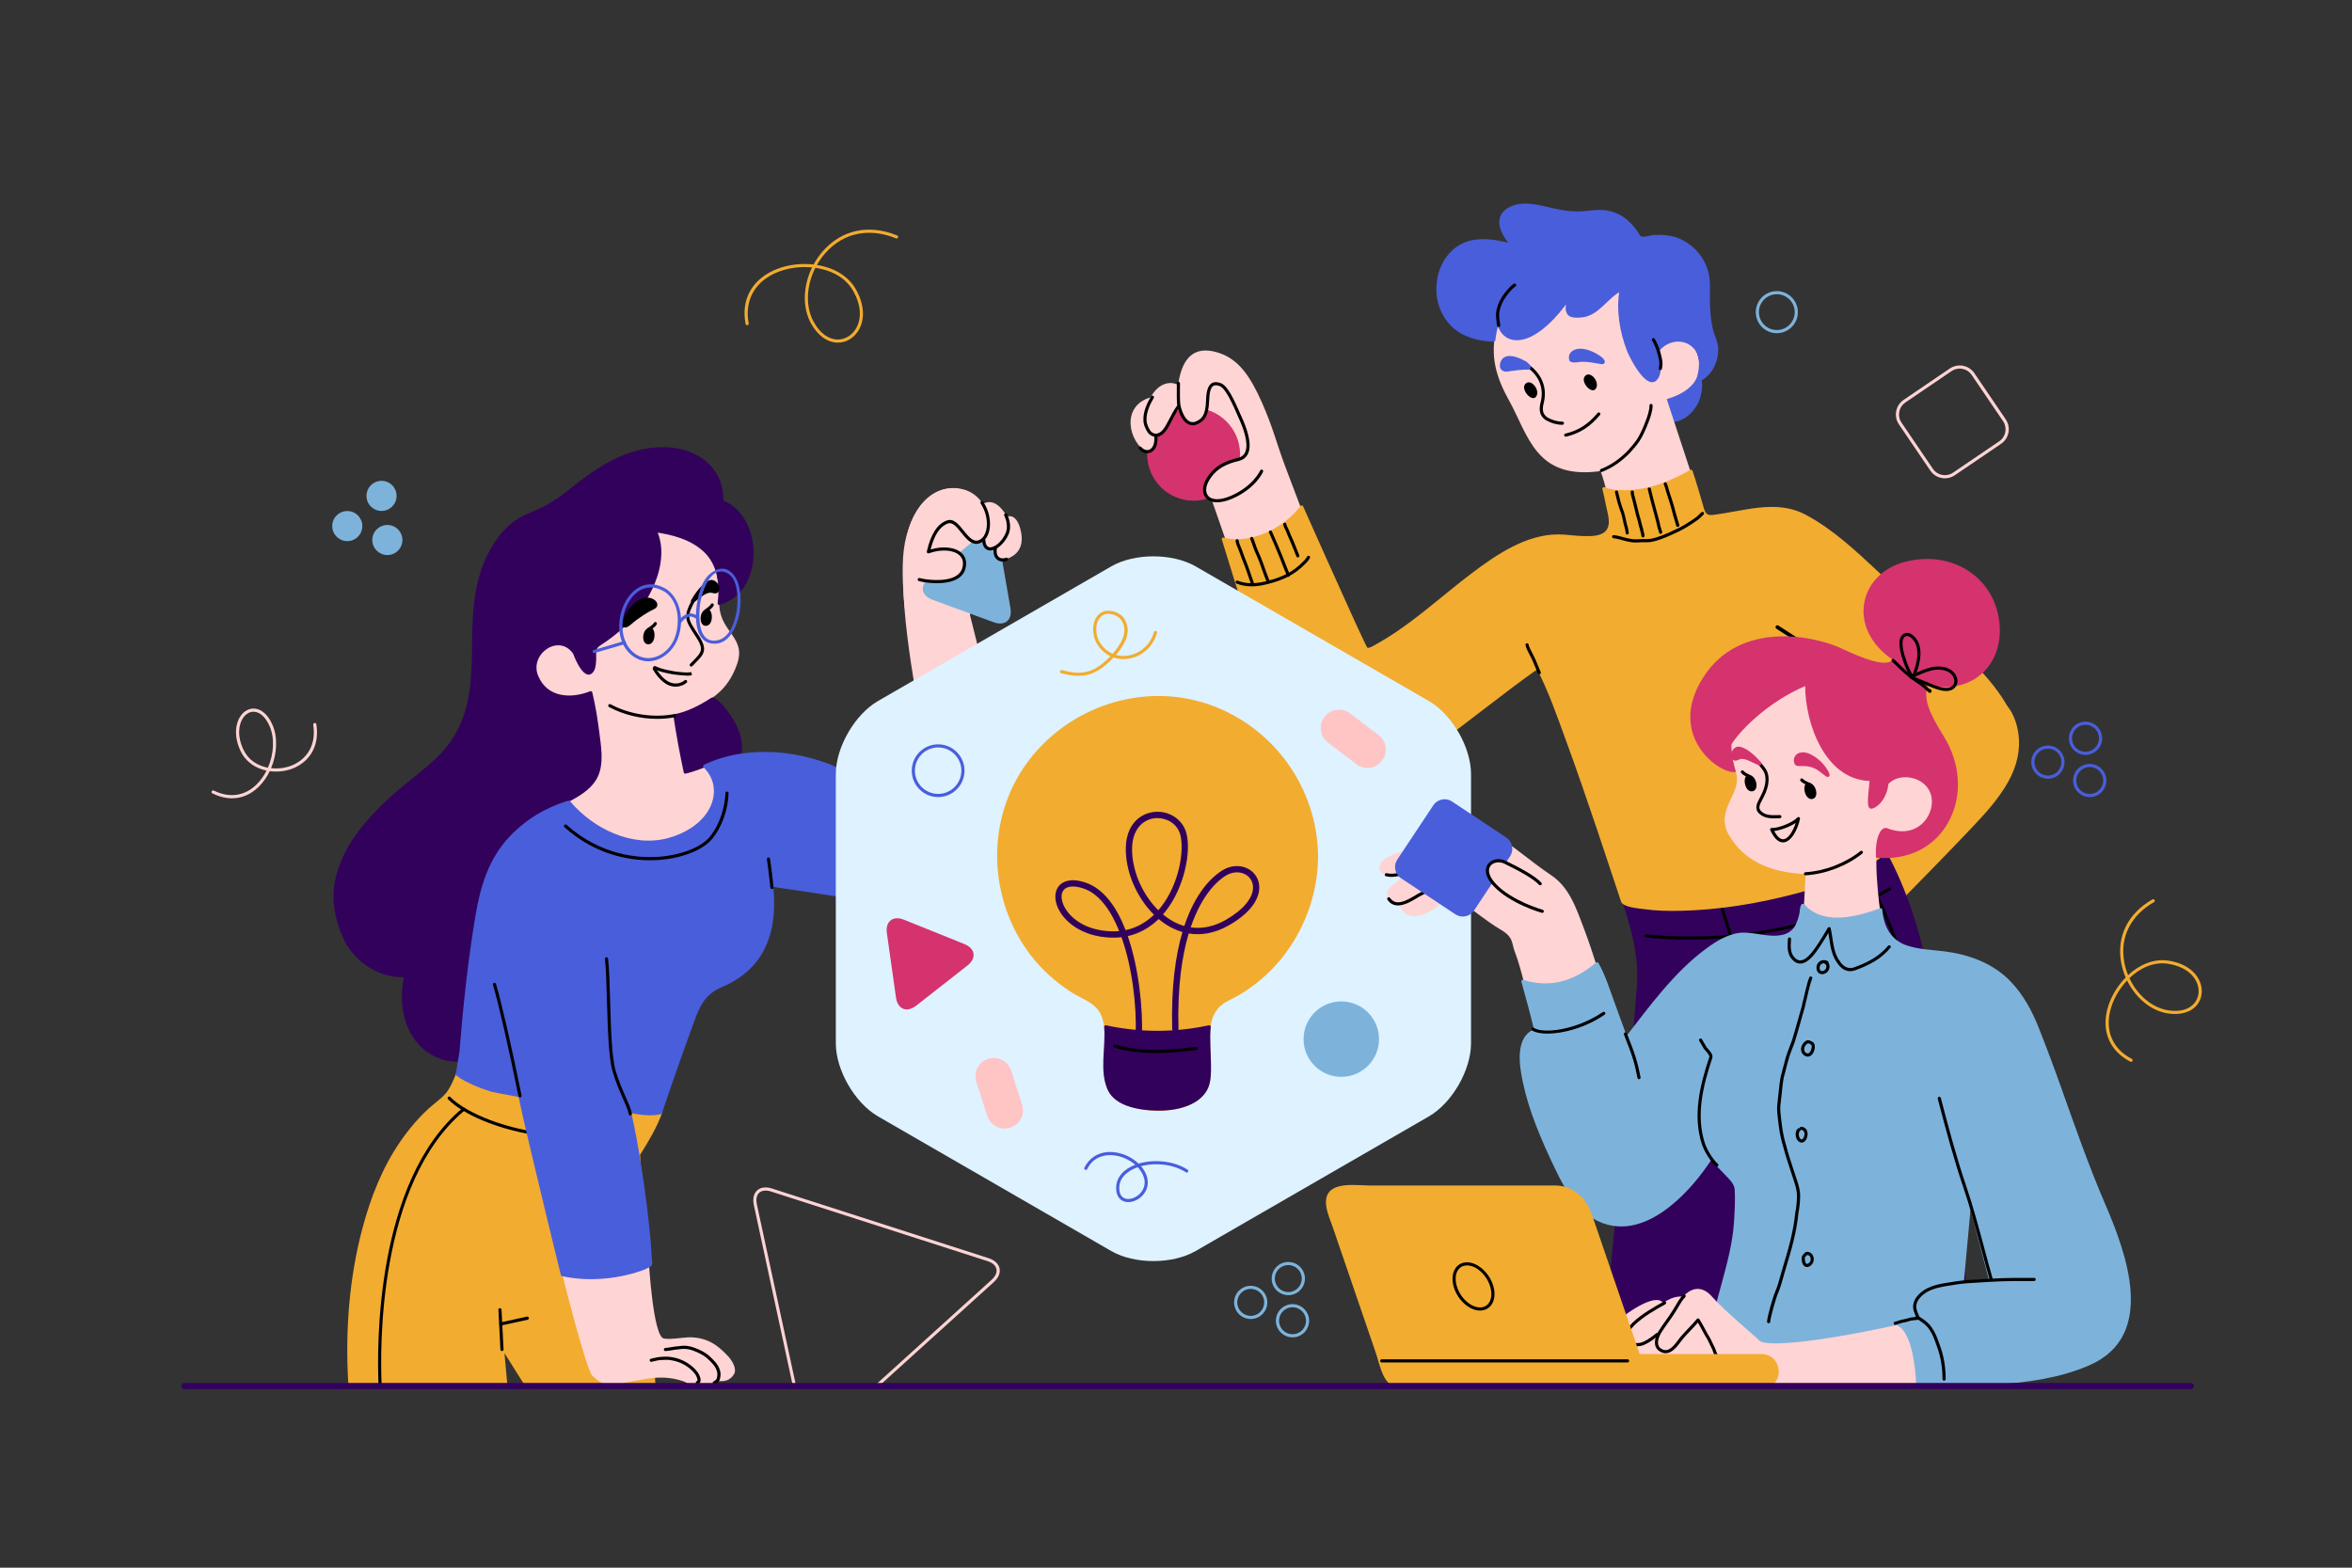 <?xml version="1.0" encoding="utf-8"?>
<!-- Generator: Adobe Illustrator 27.6.1, SVG Export Plug-In . SVG Version: 6.00 Build 0)  -->
<svg version="1.1" xmlns="http://www.w3.org/2000/svg" xmlns:xlink="http://www.w3.org/1999/xlink" x="0px" y="0px"
	 viewBox="0 0 750 500" style="enable-background:new 0 0 750 500;" xml:space="preserve">
<rect x="0" y="0" width="750" height="500" fill="#333333" stroke="none"/>
<style type="text/css">
	.st0{fill:#F2AC30;}
	.st1{fill:#32015C;}
	.st2{fill:#FFD4D4;}
	.st3{fill:#D4336E;}
	.st4{fill:#495EDB;}
	.st5{fill:#7DB3DB;}
	.st6{fill:#DEF2FF;}
	.st7{fill:#FFC4C4;}
</style>
<g id="background">
</g>
<g id="objects">
	<g>
		<g>
			<g>
				<path class="st0" d="M604.79,232.82c3.15,4.63,7.94,7.62,3.45,11.85c-5.01,4.73-18.81,19.06-18.81,19.06l12.4,27.21
					c0,0,19.44-19.62,29.62-30.54c10.18-10.92,15.68-22.17,9.01-33.83C633.8,214.9,604.79,232.82,604.79,232.82z"/>
				<g>
					<path class="st0" d="M604.36,233.07c1.34,1.9,2.94,3.6,4.25,5.52c1.79,2.62,0.46,4.59-1.54,6.51
						c-2.42,2.33-4.77,4.72-7.13,7.12c-3.64,3.7-7.26,7.43-10.87,11.17c-0.17,0.17-0.17,0.39-0.08,0.61
						c4.13,9.07,8.27,18.14,12.4,27.21c0.14,0.3,0.58,0.31,0.79,0.1c4.99-5.04,9.95-10.09,14.89-15.17c3.87-3.98,7.73-7.97,11.55-12
						c4.35-4.58,8.61-9.21,11.73-14.75c2.81-4.99,4.15-10.61,3.13-16.29c-0.69-3.84-2.51-8.33-6.26-10.05
						c-6.35-2.9-14.95,0.74-20.81,3.24c-4.08,1.74-8.1,3.78-11.88,6.1c-0.55,0.34-0.05,1.2,0.5,0.86c4.73-2.91,9.8-5.38,14.98-7.36
						c3.81-1.45,7.85-2.65,11.95-2.76c4.89-0.14,7.6,2.16,9.45,6.54c5.78,13.69-6.15,26.03-14.8,35.11
						c-7.12,7.48-14.35,14.85-21.59,22.2c-1.19,1.21-2.37,2.41-3.56,3.61c0.26,0.03,0.52,0.07,0.79,0.1
						c-4.12-9.04-8.24-18.08-12.36-27.12c-0.15-0.32-0.32,0.72-0.02,0.41c0.19-0.2,0.39-0.4,0.58-0.6c0.92-0.95,1.83-1.9,2.75-2.84
						c2.88-2.98,5.78-5.94,8.69-8.89c1.41-1.43,2.84-2.86,4.27-4.28c1.15-1.13,2.76-2.29,3.58-3.68c2.52-4.26-2.27-7.94-4.53-11.12
						C604.86,232.04,603.99,232.54,604.36,233.07z"/>
				</g>
			</g>
			<g>
				<path class="st1" d="M522.51,313.81c-0.59,8.13-7.85,84.97-11.94,128.21h45.15l12.34-105.72l10.14,105.72h51.56
					c-3.69-36.46-9.66-94.72-11.16-105.44c-2.22-15.83-5.28-43.78-18.61-66.55c-9.16-1.39-82.75,15.74-82.75,15.74
					C518.9,290.76,523.34,302.42,522.51,313.81z"/>
				<g>
					<path class="st1" d="M514.45,395.6c-1.46,15.47-2.93,30.94-4.39,46.42h1c2.03-21.46,4.07-42.92,6.08-64.39
						c2-21.26,4.3-42.53,5.87-63.82c0.59-9.6-2.12-18.69-5.13-27.68c10.16-2.36,20.33-4.62,30.53-6.81c15.22-3.27,30.6-6.9,46.1-8.6
						c1.3-0.14,4.76-0.94,5.47,0.29c3.63,6.28,6.44,13,8.77,19.86c4.03,11.88,6.31,24.28,8.09,36.67
						c1.83,12.77,3.2,25.58,4.57,38.41c2.7,25.34,5.29,50.7,7.85,76.06h1c-2.44-24.17-4.91-48.34-7.47-72.49
						c-1.3-12.3-2.56-24.6-4.23-36.85c-1.61-11.79-3.49-23.53-6.68-35.01c-1.79-6.44-4.05-12.75-6.79-18.85
						c-1.39-3.09-2.97-6.1-4.67-9.04c-0.27-0.46-1.37-0.32-1.82-0.33c-5.36-0.02-10.84,1.16-16.09,2.06
						c-8.24,1.43-16.44,3.08-24.62,4.79c-13.14,2.73-26.24,5.63-39.32,8.64c-0.49,0.11-0.98,0.23-1.47,0.34
						c-0.25,0.06-0.43,0.36-0.35,0.62c3.05,9.07,5.85,18.22,5.26,27.91C519.99,341.1,517.02,368.35,514.45,395.6z"/>
					<path class="st1" d="M568.55,336.3c-0.06-0.65-0.93-0.64-1,0c-2.58,22.1-5.16,44.2-7.74,66.3c-1.53,13.14-3.07,26.28-4.6,39.42
						h1c1.57-13.47,3.14-26.94,4.71-40.41c2.36-20.2,4.71-40.41,7.07-60.61c1.98,20.62,3.96,41.24,5.93,61.85
						c1.25,13.06,2.5,26.11,3.76,39.17h1c-1.3-13.55-2.6-27.1-3.9-40.66C572.71,379.67,570.63,357.98,568.55,336.3z"/>
				</g>
			</g>
			<path class="st2" d="M390.98,172.65c-1.11-3.33-5.74-16.48-5.74-16.48s-13.51-8.51-19.44-11.85c-5.92-3.33-8.52-14.81,1.11-17.59
				c2.59-4.81,6.55-5.23,8.77-3.94c1.48-10.92,7.01-12.24,13.11-10.2c6.11,2.04,9.83,7.28,13.53,15.61
				c3.7,8.33,4.57,12.78,7.71,21.11c3.15,8.33,5.55,14.63,5.55,14.63S408.38,179.13,390.98,172.65z"/>
			<path class="st3" d="M395.43,144.88c0,8.18-6.63,14.81-14.81,14.81c-8.18,0-14.81-6.63-14.81-14.81
				c0-8.18,6.63-14.81,14.81-14.81C388.79,130.08,395.43,136.71,395.43,144.88z"/>
			<path class="st2" d="M363.54,142.9c2.08,2.36,5.55,1.11,5-4.03c3.47-0.28,4.16-5.14,7.36-9.44c1.39,5.55,3.89,6.25,5.69,5.41
				c1.8-0.83,3.33-1.94,3.47-7.08c0.14-5.14,1.67-6.53,3.89-5.83c2.22,0.69,4.17,5.83,6.94,12.22c2.78,6.39,3.05,11.38-0.97,12.36
				c-4.03,0.97-7.63,2.5-9.99,6.8c-2.36,4.3,0.42,8.47,7.78,5.28c7.36-3.19,9.58-8.33,9.58-8.33s-0.14-12.91-4.44-23.46
				c-4.3-10.55-14.03-8.33-14.03-8.33l-11.52,8.61l-9.16,9.86"/>
			<g>
				<path class="st4" d="M532.23,134.15c5.37,0.46,11.02-5.55,9.72-12.77c-1.29-7.22-12.68,3.79-12.68,3.79L532.23,134.15z"/>
				<g>
					<path class="st4" d="M532.23,134.65c4.09,0.18,7.39-2.49,9.21-5.99c1.15-2.22,2.48-8.17-0.38-9.8
						c-3.82-2.18-9.64,3.55-12.14,5.96c-0.12,0.12-0.18,0.32-0.13,0.49c0.99,2.99,1.98,5.99,2.96,8.98c0.2,0.61,1.17,0.35,0.96-0.27
						c-0.84-2.55-1.69-5.11-2.53-7.66c-0.13-0.4-0.26-0.8-0.39-1.19c0.03,0.1-0.35,0.53,0.18,0.04c0.85-0.79,1.74-1.54,2.65-2.26
						c1.67-1.33,6.84-5.49,8.54-2.46c1.44,2.56,0.12,6.57-1.24,8.85c-1.6,2.68-4.57,4.46-7.7,4.32
						C531.58,133.62,531.59,134.62,532.23,134.65z"/>
				</g>
			</g>
			<path class="st2" d="M477.25,103.23c-1.11,7.03-2.41,13.1,3.89,24.39c6.29,11.29,8.52,25.5,29.25,22.63
				c1.67,4.63,2.59,9.44,2.59,9.44l27.21-5.92l-8.7-26.47c11.57-3.42,11.38-10.69,9.34-15.51c-2.04-4.81-20.08-23.92-26.56-25.59
				C507.79,84.54,483.91,85.83,477.25,103.23z"/>
			<path d="M508.73,124.13c1.71-1.91-1.41-6.01-3.21-4.28C503.71,121.58,507.33,125.69,508.73,124.13z"/>
			<path d="M489.71,126.63c1.71-1.91-1.41-6.01-3.22-4.28C484.69,124.07,488.31,128.19,489.71,126.63z"/>
			<g>
				<path d="M498.21,135.48c-1.73,0-3.45-0.47-5.24-1.45c-2.42-1.61-2.18-3.93-1.63-5.98c1.18-5.08-1.21-9.53-6.54-12.2
					c-0.25-0.12-0.35-0.42-0.22-0.67c0.12-0.25,0.42-0.35,0.67-0.22c5.7,2.84,8.34,7.83,7.07,13.33c-0.57,2.16-0.58,3.72,1.18,4.89
					c1.6,0.87,3.16,1.3,4.72,1.3c0.28,0,0.5,0.22,0.5,0.5S498.49,135.48,498.21,135.48z"/>
			</g>
			<g>
				<path d="M499.28,139.28c-0.23,0-0.43-0.15-0.49-0.38c-0.06-0.27,0.1-0.54,0.37-0.6c4.16-1,7.24-2.97,10.29-6.59
					c0.18-0.21,0.49-0.24,0.7-0.06c0.21,0.18,0.24,0.49,0.06,0.7c-3.2,3.8-6.43,5.87-10.82,6.92
					C499.35,139.27,499.32,139.28,499.28,139.28z"/>
			</g>
			<g>
				<path d="M510.66,150.57c-0.2,0-0.39-0.12-0.47-0.32c-0.1-0.26,0.03-0.55,0.29-0.65c3.1-1.21,6-3.19,8.61-5.9l0.42-0.48
					c1.14-1.29,2.31-2.62,3.11-4.13c0.82-1.55,1.56-3.21,2.19-4.94c0.57-1.52,1.17-3.26,1.17-4.83c0-0.28,0.22-0.5,0.5-0.5
					c0.28,0,0.5,0.22,0.5,0.5c0,1.73-0.64,3.58-1.24,5.17c-0.65,1.77-1.41,3.47-2.25,5.06c-0.85,1.61-2.07,2.99-3.24,4.32
					l-0.43,0.49c-2.73,2.83-5.75,4.89-8.99,6.15C510.78,150.56,510.72,150.57,510.66,150.57z"/>
			</g>
			<g>
				<path class="st4" d="M500.85,114.71c-0.74-2.41,2.13-3.98,6.2-2.31c4.07,1.67,4.87,3.53,3.61,3.24
					C503.35,113.97,501.31,115.73,500.85,114.71z"/>
				<g>
					<path class="st4" d="M501.33,114.58c-0.82-3.5,4.54-2.15,6.12-1.47c1.02,0.44,2.02,1.02,2.85,1.77
						c0.07,0.07,0.14,0.15,0.21,0.22c0.15,0.42,0.25,0.44,0.29,0.05c-0.7-0.11-1.4-0.29-2.1-0.41c-1.65-0.29-3.34-0.4-5.01-0.34
						c-0.34,0.01-2.2,0.39-2.39,0.06c-0.32-0.56-1.18-0.06-0.86,0.5c0.64,1.14,3,0.44,4,0.42c2.15-0.04,4.19,0.45,6.3,0.77
						c0.47,0.07,0.99-0.18,0.99-0.72c0-0.76-0.84-1.43-1.38-1.82c-1.64-1.17-3.54-2.03-5.54-2.34c-2.36-0.37-5.07,0.84-4.43,3.57
						C500.52,115.47,501.48,115.21,501.33,114.58z"/>
				</g>
			</g>
			<g>
				<path class="st4" d="M486.41,115.73c-2.59-1.48-6.02-2.31-7.13-0.83c-1.11,1.48-0.19,3.24,0.93,3.15
					c1.11-0.09,5.37-0.83,7.04-0.65C488.17,117.39,487.25,116.38,486.41,115.73z"/>
				<g>
					<path class="st4" d="M486.66,115.3c-1.8-0.98-4.84-2.45-6.9-1.39c-1.5,0.77-2.27,3.67-0.32,4.47c0.78,0.32,1.67,0.06,2.48-0.05
						c1.37-0.19,2.74-0.37,4.12-0.44c0.69-0.04,1.59,0.24,2.01-0.45c0.44-0.72-0.89-1.72-1.3-2.06c-0.49-0.41-1.2,0.29-0.71,0.71
						c0.24,0.2,1.27,0.8,0.65,0.78c-0.59-0.02-1.19,0.04-1.78,0.09c-1.2,0.1-2.4,0.28-3.6,0.45c-0.37,0.05-0.74,0.1-1.12,0.14
						c-0.76-0.12-1.06-0.66-0.88-1.61c0.14-0.99,0.94-1.23,1.72-1.31c1.73-0.17,3.64,0.73,5.11,1.54
						C486.73,116.47,487.23,115.61,486.66,115.3z"/>
				</g>
			</g>
			<g>
				<path class="st4" d="M516.96,92.31c-1.3,6.67,0.37,19.9,6.85,26.84c6.48,6.94,5.55-5.46,4.81-7.5c3.7-4.26,10.71-5.05,13.4,1.8
					c0.83,2.77-0.61,7.92-0.61,7.92c4.83-1.83,7.2-8.79,5.44-12.68c-1.76-3.89-2.41-11.48-1.94-17.4
					c0.46-5.92-5.46-19.34-21.85-15.09c-4.64-8.06-9.41-9.59-17.8-8.33c-7.62,1.14-16.14-4.02-22.53-1.89
					c-4.22,1.41-6.7,5.97-0.31,12.36c-9.9-2.78-18.79-2.41-22.68,7.4c-3.89,9.81,1.11,22.49,16.57,22.77
					c0.37-3.38,1.34-6.22,1.34-6.22c1.2,7.22,7.27,7.33,12.91,2.98c5.65-4.35,10.09-10.83,10.09-10.83
					c-2.22,6.02-0.28,6.76,4.07,6.29C509.09,100.27,514.09,93.51,516.96,92.31z"/>
				<g>
					<path class="st4" d="M516.47,92.18c-1.18,6.54-0.02,13.69,2.39,19.83c0.74,1.89,6,12.56,9.4,9.27c1.24-1.2,1.32-3.21,1.37-4.82
						c0.03-1.02-0.05-2.04-0.17-3.05c-0.13-1.1-0.5-1.44,0.29-2.19c2.88-2.8,7.4-3.17,10.24-0.21c2.63,2.74,1.84,6.94,0.93,10.24
						c-0.13,0.46,0.35,0.73,0.73,0.56c4.1-1.75,6.34-6.26,6.26-10.59c-0.04-2.13-1.21-4.13-1.7-6.18
						c-0.82-3.47-0.98-7.12-0.95-10.67c0.03-3.65,0.19-6.5-1.31-9.93c-1.47-3.35-4.07-6.11-7.29-7.81
						c-1.67-0.89-3.59-1.43-5.47-1.62c-1.27-0.13-2.53-0.14-3.8-0.06c-0.77,0.05-3.92,0.97-4.3,0.32c-2.33-3.96-5.58-7.15-10.2-8.05
						c-2.27-0.44-4.64-0.24-6.91,0.04c-3.7,0.46-7.12-0.04-10.74-0.84c-4.7-1.05-10.45-2.82-14.8,0.17c-4.76,3.27-1.33,9,1.64,12.09
						c0.16-0.28,0.32-0.56,0.49-0.84c-5.07-1.39-11.16-2.57-16.15-0.24c-4.72,2.21-7.58,7.09-8.24,12.16
						c-0.61,4.68,0.52,9.26,3.46,12.98c3.5,4.43,9.26,6.08,14.69,6.25c0.3,0.01,0.47-0.24,0.5-0.5c0.26-2.06,0.67-4.12,1.32-6.09
						c-0.32,0-0.64,0-0.96,0c1.19,6.08,6.09,7.5,11.3,4.82c5.11-2.62,9.39-7.89,12.62-12.55c-0.3-0.13-0.61-0.26-0.91-0.39
						c-0.62,1.75-1.52,4.07-0.47,5.84c0.84,1.42,3.11,1.23,4.47,1.14c5.64-0.4,8.34-6.31,13.02-8.55c0.58-0.28,0.07-1.14-0.5-0.86
						c-3.47,1.66-5.9,5.18-9.14,7.24c-1.73,1.11-3.93,1.49-5.95,1.1c-2.52-0.48-0.98-4.19-0.47-5.65c0.2-0.57-0.61-0.83-0.91-0.39
						c-2.47,3.57-5.46,6.85-8.73,9.69c-2.2,1.91-4.8,3.58-7.78,3.81c-3.37,0.26-5.01-2.65-5.58-5.54c-0.1-0.52-0.82-0.44-0.96,0
						c-0.69,2.06-1.09,4.21-1.36,6.36c0.17-0.17,0.33-0.33,0.5-0.5c-5.15-0.16-10.08-1.67-13.64-5.56
						c-2.86-3.13-3.92-7.49-3.63-11.64c0.34-4.88,2.95-9.78,7.35-12.09c4.8-2.52,10.96-1.25,15.89,0.1
						c0.49,0.13,0.83-0.48,0.49-0.84c-3.36-3.5-5.98-9.3,0.09-11.52c4.97-1.82,11.09,0.88,16.03,1.72
						c4.62,0.78,9.12-0.69,13.72,0.02c4.7,0.72,7.72,4.39,10,8.26c0.12,0.2,0.35,0.28,0.56,0.23c5.48-1.35,11.22-1.08,15.72,2.63
						c2.99,2.47,4.98,6.3,5.45,10.13c0.29,2.4-0.13,4.9-0.08,7.32c0.07,3.09,0.42,6.19,1.13,9.2c0.68,2.87,1.88,4.91,1.25,7.98
						c-0.62,3.04-2.64,5.77-5.5,7c0.24,0.19,0.49,0.38,0.73,0.56c1.17-4.29,1.61-8.79-2.01-12.01c-3.55-3.15-8.78-1.29-11.62,1.8
						c-0.12,0.13-0.18,0.31-0.13,0.49c0.65,1.99,0.65,4.43,0.36,6.49c-0.7,5.1-4.82,0.18-6.25-1.9c-4.46-6.51-6.21-16.19-4.81-23.93
						C517.55,91.81,516.59,91.55,516.47,92.18z"/>
				</g>
			</g>
			<g>
				<path d="M477.89,104.29c-0.25,0-0.46-0.18-0.5-0.43l-0.09-0.64c-0.17-1.23-0.35-2.51-0.19-3.75c0.36-2.27,1.43-4.5,3.08-6.46
					c0.7-0.87,1.49-1.79,2.5-2.5c0.22-0.16,0.54-0.1,0.7,0.12c0.16,0.23,0.1,0.54-0.12,0.7c-0.91,0.64-1.65,1.49-2.3,2.31
					c-1.54,1.83-2.53,3.89-2.86,5.97c-0.15,1.09,0.03,2.3,0.19,3.47l0.09,0.65c0.04,0.27-0.16,0.52-0.43,0.56
					C477.94,104.29,477.92,104.29,477.89,104.29z"/>
			</g>
			<g>
				<path d="M529.45,118.06c-0.03,0-0.05,0-0.08-0.01c-0.27-0.04-0.46-0.29-0.41-0.56c0.09-0.57,0.18-1.08,0.18-1.58
					c0-0.5-0.08-0.92-0.17-1.37c-0.17-0.76-0.36-1.62-0.64-2.46c-0.38-1.22-0.92-2.47-1.53-3.51c-0.14-0.24-0.06-0.54,0.18-0.68
					c0.24-0.14,0.54-0.06,0.68,0.18c0.65,1.11,1.22,2.43,1.62,3.71c0.29,0.87,0.49,1.76,0.66,2.54c0.1,0.5,0.2,0.99,0.2,1.59
					c0,0.58-0.09,1.16-0.19,1.71C529.91,117.88,529.69,118.06,529.45,118.06z"/>
			</g>
			<g>
				<path class="st0" d="M390.06,171.91c5.83,1.67,18.61-1.39,24.99-10.27c4.44,10,19.44,43.59,20.55,45.26
					c1.11,1.67,14.72-8.33,30.27-20.83c15.55-12.49,24.99-16.1,34.43-14.99c9.44,1.11,13.88-0.28,13.05-5.55
					c-0.83-5.28-1.94-9.72-1.94-9.72s10.83,4.44,27.77-5.55c3.61,10.55,3.33,12.5,4.72,14.16c1.39,1.67,13.88-3.61,25.82-1.94
					c11.94,1.66,36.56,27.97,48.22,38.87c14.25,13.33,30.78,27.77,22.77,43.87c-5.59,11.24-25.73,3.33-25.73,3.33
					s-1.67-5-10.55-13.88c-8.89-8.89-23.88-24.16-23.88-24.16s17.59,52.95,20.92,61c-17.77,14.99-69.87,22.59-83.99,16.17
					c-4.62-13.87-20.23-61.9-27.17-74.95c-21.1,14.72-35.82,28.88-48.31,33.32c-12.5,4.44-23.6,8.88-34.71-21.38
					C400.91,207.34,390.06,171.91,390.06,171.91z"/>
				<g>
					<path class="st0" d="M389.92,172.39c9.12,2.39,20.21-3.31,25.56-10.5c-0.29,0-0.58,0-0.86,0
						c6.52,14.66,12.84,29.44,19.83,43.88c0.63,1.3,0.99,2.13,2.59,1.61c3.69-1.21,7.12-4.13,10.23-6.35
						c11.5-8.25,21.9-18.43,34.38-25.2c4.02-2.18,8.37-3.82,12.93-4.3c4.51-0.48,8.96,0.74,13.48,0.29c2.72-0.27,5.42-1.43,5.84-4.4
						c0.29-2.06-0.46-4.37-0.84-6.36c-0.35-1.8-0.73-3.59-1.17-5.37c-0.21,0.21-0.41,0.41-0.62,0.61c2.36,0.95,5.17,1.04,7.66,0.99
						c7.28-0.15,14.28-2.99,20.49-6.59c-0.24-0.1-0.49-0.2-0.73-0.3c1.41,4.16,2.38,8.5,3.87,12.63c0.8,2.23,2.07,2.37,4.3,2.07
						c6.21-0.85,12.15-2.46,18.49-2.43c4.85,0.02,8.62,1.44,12.69,3.95c9.1,5.61,17,13.34,24.68,20.71
						c7.83,7.5,15.72,14.97,23.48,22.54c8.97,8.75,20.25,20.99,14.41,34.44c-3.79,8.72-15.42,6.86-22.75,4.71
						c-0.86-0.25-1.71-0.53-2.55-0.84c-0.47-0.18,0.22,0.45,0.12,0.18c-0.11-0.29-0.24-0.57-0.37-0.85
						c-1.72-3.65-4.47-6.87-7.13-9.85c-7.38-8.26-15.61-15.86-23.38-23.76c-1.22-1.23-2.43-2.47-3.64-3.71c-0.34-0.35-1,0-0.84,0.49
						c3.95,11.9,7.94,23.78,11.98,35.64c2.43,7.13,4.85,14.26,7.42,21.34c0.36,1,0.73,1.99,1.11,2.98c0.15,0.39,0.33,0.71,0.21,0.82
						c-0.89,0.74-1.85,1.41-2.81,2.06c-3.76,2.52-7.92,4.44-12.12,6.11c-9.63,3.83-19.86,6.24-30.07,7.91
						c-9.36,1.53-19.01,2.45-28.49,1.74c-1.76-0.13-3.51-0.36-5.25-0.7c-0.63-0.12-3.95-0.59-4.18-1.28
						c-1.05-3.16-2.1-6.33-3.14-9.49c-3.1-9.36-6.24-18.7-9.48-28.01c-2.55-7.33-5.16-14.65-7.93-21.9
						c-1.99-5.19-3.98-10.46-6.57-15.39c-0.12-0.23-0.47-0.33-0.68-0.18c-11.52,8.06-22.31,17.12-33.81,25.2
						c-6.97,4.91-14.51,8.87-22.89,10.73c-8.14,1.81-14.14-2.25-18.56-8.91c-6.23-9.38-9.3-20.97-12.81-31.58
						c-3.95-11.94-7.75-23.94-11.43-35.96c-0.19-0.61-1.15-0.35-0.96,0.27c4.79,15.61,9.69,31.2,15.04,46.63
						c3.28,9.47,6.68,20.46,14.49,27.27c4.83,4.21,10.79,4.35,16.69,2.71c8.13-2.27,15.22-6.21,22.08-11.08
						c11.09-7.87,21.53-16.6,32.67-24.4c-0.23-0.06-0.46-0.12-0.68-0.18c3.72,7.06,6.38,14.75,9.12,22.22
						c3.62,9.85,7.03,19.78,10.38,29.72c2.54,7.53,5.02,15.07,7.53,22.61c0.6,1.8,5.64,2.14,7.22,2.37
						c3.86,0.55,7.78,0.62,11.67,0.54c12.27-0.25,24.6-2.28,36.45-5.39c10.26-2.69,21.3-6.31,29.58-13.19
						c0.12-0.1,0.19-0.34,0.13-0.49c-4.48-10.92-7.93-22.34-11.71-33.52c-3.09-9.15-6.16-18.31-9.21-27.48
						c-0.28,0.16-0.56,0.32-0.84,0.49c5.66,5.76,11.33,11.52,17.01,17.25c4.24,4.28,8.67,8.42,12.49,13.09
						c1.79,2.19,3.83,4.75,4.8,7.46c0.36,1,3.65,1.45,4.48,1.67c3.66,0.99,7.47,1.57,11.27,1.37c3.7-0.2,7.33-1.47,9.73-4.39
						c3.01-3.66,3.71-9.15,3.1-13.68c-0.75-5.54-3.96-10.53-7.31-14.85c-4.23-5.46-9.36-10.21-14.39-14.92
						c-7.54-7.05-14.8-14.38-22.34-21.43c-7.17-6.7-14.71-13.82-23.47-18.41c-9.42-4.93-19.84-0.92-29.66,0.18
						c-2.09,0.23-2.36-1.29-2.85-3c-1.06-3.72-2.14-7.42-3.38-11.08c-0.1-0.3-0.44-0.47-0.73-0.3c-6.13,3.55-12.84,6.19-19.98,6.46
						c-2.41,0.09-5.13-0.04-7.4-0.95c-0.37-0.15-0.7,0.28-0.62,0.61c0.44,1.78,0.81,3.57,1.17,5.37c0.49,2.48,1.85,6.08-0.27,8.14
						c-1.65,1.61-4.77,1.5-6.88,1.48c-2.67-0.03-5.3-0.53-7.97-0.54c-10.33-0.04-19.7,6.36-27.61,12.31
						c-10.19,7.67-19.76,16.83-31.02,22.97c-0.4,0.22-2.16,1.28-2.45,0.77c-0.42-0.76-0.78-1.56-1.15-2.34
						c-1.51-3.17-2.96-6.38-4.41-9.57c-5.01-11.02-9.95-22.08-14.87-33.14c-0.17-0.38-0.67-0.26-0.86,0
						c-5.08,6.82-15.77,12.31-24.43,10.04C389.57,171.27,389.3,172.23,389.92,172.39z"/>
				</g>
			</g>
			<g>
				<path d="M388.08,160.21c-1.49,0-2.69-0.45-3.5-1.34c-1.26-1.38-1.3-3.61-0.09-5.81c2.53-4.61,6.45-6.11,10.32-7.05
					c1.05-0.25,1.77-0.8,2.2-1.66c0.96-1.93,0.4-5.48-1.57-10.01c-2.48-5.71-4.62-10.64-6.67-11.27c-0.9-0.28-1.52-0.27-1.95,0.05
					c-0.76,0.54-1.18,2.11-1.25,4.66c-0.14,5.41-1.86,6.64-3.76,7.52c-0.97,0.45-1.97,0.45-2.88,0.02
					c-1.37-0.66-2.45-2.25-3.22-4.73c-0.81,1.22-1.45,2.47-2.03,3.6c-1.28,2.49-2.4,4.67-4.59,5.12c0.16,2.49-0.63,4.34-2.14,5.01
					c-1.25,0.55-2.7,0.14-3.77-1.08c-0.18-0.21-0.16-0.52,0.04-0.71c0.21-0.18,0.52-0.16,0.71,0.04c0.78,0.88,1.78,1.2,2.62,0.83
					c0.92-0.41,1.8-1.79,1.51-4.47c-0.01-0.13,0.03-0.27,0.11-0.37c0.09-0.1,0.21-0.17,0.35-0.18c1.97-0.16,2.99-2.14,4.28-4.65
					c0.73-1.43,1.57-3.05,2.72-4.59c0.11-0.16,0.31-0.23,0.5-0.19c0.19,0.04,0.34,0.18,0.39,0.37c0.86,3.46,2.09,4.68,2.96,5.1
					c0.8,0.39,1.55,0.2,2.03-0.02c1.72-0.79,3.05-1.79,3.18-6.64c0.08-2.96,0.61-4.69,1.67-5.44c0.94-0.67,2.07-0.43,2.83-0.19
					c2.37,0.74,4.22,4.77,7.29,11.83c1.48,3.4,2.94,8.04,1.54,10.85c-0.56,1.13-1.52,1.86-2.86,2.19c-3.64,0.88-7.33,2.28-9.67,6.56
					c-0.99,1.81-1.01,3.59-0.05,4.65c1.24,1.37,3.93,1.34,7.19-0.07c7.07-3.07,9.3-8.02,9.32-8.07c0.11-0.25,0.4-0.37,0.66-0.26
					c0.25,0.11,0.37,0.4,0.26,0.66c-0.09,0.22-2.38,5.36-9.84,8.59C391.1,159.82,389.46,160.21,388.08,160.21z"/>
			</g>
			<g>
				<path d="M399.08,187.01c-1.74,0-3.32-0.3-4.77-0.89c-0.26-0.1-0.38-0.4-0.27-0.65c0.1-0.26,0.4-0.38,0.65-0.27
					c2.55,1.04,5.58,1.08,9.26,0.12c3.1-0.78,7.07-2.05,10.34-5.02c0.19-0.19,0.41-0.4,0.64-0.61c0.69-0.64,1.41-1.3,1.89-2.18
					c0.13-0.24,0.44-0.33,0.68-0.19c0.24,0.13,0.33,0.44,0.19,0.68c-0.56,1.02-1.37,1.76-2.09,2.42c-0.22,0.2-0.44,0.4-0.63,0.6
					c-3.46,3.14-7.58,4.46-10.78,5.27C402.35,186.77,400.65,187.01,399.08,187.01z"/>
			</g>
			<g>
				<path d="M399.41,186.67c-0.2,0-0.4-0.13-0.47-0.33c-0.31-0.84-0.6-1.7-0.89-2.56c-0.41-1.22-0.84-2.48-1.33-3.72
					c-0.52-1.29-1.11-2.76-1.58-4.19c-0.12-0.37-0.28-0.74-0.44-1.1c-0.31-0.72-0.63-1.46-0.7-2.26c-0.02-0.27,0.18-0.52,0.46-0.54
					c0.26-0.03,0.52,0.18,0.54,0.46c0.05,0.64,0.33,1.27,0.62,1.95c0.17,0.39,0.33,0.78,0.47,1.18c0.47,1.4,1.05,2.86,1.56,4.14
					c0.5,1.27,0.93,2.54,1.34,3.77c0.29,0.86,0.58,1.71,0.88,2.54c0.09,0.26-0.04,0.55-0.3,0.64
					C399.52,186.66,399.46,186.67,399.41,186.67z"/>
			</g>
			<g>
				<path d="M404.5,186.02c-0.17,0-0.33-0.08-0.42-0.23c-0.35-0.56-0.6-1.25-0.84-1.92c-0.1-0.28-0.21-0.57-0.32-0.85
					c-0.2-0.58-0.4-1.14-0.61-1.69c-0.21-0.56-0.42-1.11-0.6-1.67c-0.4-1.12-0.91-2.34-1.55-3.74c-0.29-0.67-0.53-1.36-0.75-2.02
					c-0.23-0.66-0.46-1.33-0.73-1.97c-0.11-0.25,0.01-0.55,0.26-0.66c0.25-0.11,0.55,0.01,0.66,0.26c0.29,0.67,0.53,1.36,0.76,2.04
					c0.22,0.65,0.45,1.32,0.72,1.94c0.65,1.41,1.17,2.67,1.58,3.82c0.19,0.55,0.39,1.1,0.59,1.64c0.21,0.57,0.43,1.13,0.61,1.7
					c0.11,0.26,0.21,0.56,0.32,0.85c0.23,0.65,0.45,1.25,0.74,1.72c0.15,0.23,0.08,0.54-0.16,0.69
					C404.68,185.99,404.59,186.02,404.5,186.02z"/>
			</g>
			<g>
				<path d="M410.79,183.98c-0.22,0-0.43-0.15-0.49-0.38c-0.11-0.44-0.34-0.98-0.56-1.51c-0.13-0.29-0.25-0.58-0.35-0.85
					c-0.23-0.55-0.44-1.12-0.66-1.68c-0.2-0.54-0.41-1.09-0.63-1.63l-0.05-0.13c-1.07-2.59-2.18-5.28-3.37-7.91
					c-0.11-0.25,0-0.55,0.25-0.66c0.25-0.11,0.55,0,0.66,0.25c1.19,2.65,2.3,5.34,3.38,7.94l0.05,0.13
					c0.23,0.55,0.44,1.11,0.65,1.66c0.21,0.56,0.42,1.11,0.65,1.67c0.1,0.27,0.22,0.54,0.34,0.82c0.24,0.56,0.48,1.13,0.61,1.65
					c0.07,0.27-0.1,0.54-0.36,0.61C410.87,183.98,410.83,183.98,410.79,183.98z"/>
			</g>
			<g>
				<path d="M413.85,177.78c-0.18,0-0.36-0.1-0.45-0.28c-0.15-0.3-0.27-0.64-0.4-0.99c-0.11-0.3-0.21-0.61-0.34-0.86l-1.42-3.44
					c-0.4-0.85-0.81-1.74-1.11-2.64c-0.07-0.15-0.17-0.36-0.28-0.57c-0.28-0.54-0.59-1.14-0.66-1.74c-0.03-0.27,0.16-0.52,0.43-0.56
					c0.27-0.03,0.52,0.16,0.56,0.43c0.05,0.42,0.32,0.95,0.56,1.41c0.12,0.24,0.24,0.47,0.33,0.68c0.3,0.89,0.7,1.75,1.08,2.57
					l0.3,0.65l1.12,2.8c0.13,0.26,0.25,0.6,0.37,0.94c0.11,0.31,0.22,0.61,0.35,0.88c0.12,0.25,0.03,0.55-0.22,0.67
					C414,177.76,413.92,177.78,413.85,177.78z"/>
			</g>
			<g>
				<path d="M518.9,170.47c-0.25,0-0.47-0.19-0.5-0.45c-0.09-0.94-0.38-2.04-0.62-2.76c-0.1-0.43-0.18-0.81-0.26-1.19
					c-0.17-0.82-0.33-1.59-0.57-2.32c-0.45-1.18-0.83-2.39-1.19-3.56c-0.16-0.59-0.28-1.11-0.4-1.62c-0.11-0.5-0.23-1.01-0.37-1.51
					c-0.07-0.27,0.08-0.54,0.35-0.61c0.27-0.07,0.54,0.09,0.61,0.35c0.14,0.52,0.26,1.03,0.38,1.55c0.11,0.5,0.23,1,0.36,1.5
					c0.37,1.2,0.74,2.4,1.19,3.56c0.27,0.81,0.44,1.65,0.61,2.46c0.08,0.37,0.15,0.75,0.24,1.13c0.32,0.95,0.57,2.07,0.66,2.93
					c0.03,0.27-0.17,0.52-0.45,0.55C518.93,170.47,518.91,170.47,518.9,170.47z"/>
			</g>
			<g>
				<path d="M523.9,171.4c-0.28,0-0.5-0.22-0.5-0.5c0-0.27-0.09-0.56-0.17-0.84c-0.03-0.12-0.07-0.23-0.09-0.33
					c-0.1-0.61-0.3-1.27-0.45-1.72c-0.31-1.43-0.71-2.78-1.02-3.81c-0.19-0.72-0.36-1.43-0.52-2.14c-0.16-0.68-0.32-1.36-0.5-2.05
					c-0.07-0.34-0.16-0.66-0.26-0.99c-0.2-0.67-0.4-1.36-0.4-2.1c0-0.28,0.22-0.5,0.5-0.5c0.28,0,0.5,0.22,0.5,0.5
					c0,0.59,0.18,1.21,0.36,1.81c0.11,0.36,0.21,0.71,0.28,1.05c0.18,0.66,0.34,1.35,0.5,2.04c0.16,0.7,0.32,1.39,0.51,2.09
					c0.31,1.03,0.72,2.41,1.03,3.82c0.15,0.43,0.36,1.14,0.46,1.78c0.01,0.05,0.04,0.15,0.07,0.25c0.09,0.32,0.21,0.71,0.21,1.13
					C524.4,171.17,524.17,171.4,523.9,171.4z"/>
			</g>
			<g>
				<path d="M529.54,170.28c-0.21,0-0.41-0.13-0.47-0.34c-0.05-0.14-0.09-0.31-0.14-0.48c-0.04-0.16-0.09-0.32-0.14-0.45
					c-0.19-0.48-0.29-0.88-0.39-1.36c-0.12-0.73-0.33-1.47-0.53-2.19c-0.1-0.37-0.21-0.75-0.3-1.12l-0.34-1.28
					c-0.64-2.37-1.24-4.61-1.79-6.97c-0.06-0.27,0.1-0.54,0.37-0.6c0.27-0.06,0.54,0.1,0.6,0.37c0.55,2.34,1.14,4.57,1.78,6.93
					l0.35,1.29c0.09,0.37,0.19,0.74,0.3,1.1c0.21,0.74,0.42,1.51,0.55,2.27c0.08,0.42,0.17,0.75,0.34,1.19
					c0.06,0.18,0.11,0.35,0.16,0.52c0.04,0.15,0.09,0.3,0.13,0.43c0.09,0.26-0.05,0.55-0.32,0.63
					C529.65,170.28,529.59,170.28,529.54,170.28z"/>
			</g>
			<g>
				<path d="M535,168.06c-0.21,0-0.41-0.14-0.48-0.35c-0.68-2.13-1.25-4.25-1.76-6.23l-0.26-0.86c-0.29-0.94-0.58-1.92-0.93-2.89
					c-0.16-0.44-0.29-0.91-0.41-1.39c-0.17-0.62-0.34-1.26-0.59-1.82c-0.11-0.25,0-0.55,0.25-0.66c0.25-0.11,0.55,0,0.66,0.25
					c0.29,0.63,0.47,1.31,0.64,1.97c0.12,0.45,0.24,0.89,0.39,1.3c0.36,1,0.66,1.99,0.95,2.94l0.27,0.87
					c0.52,1.98,1.09,4.09,1.76,6.2c0.08,0.26-0.06,0.54-0.33,0.63C535.11,168.06,535.05,168.06,535,168.06z"/>
			</g>
			<g>
				<path d="M521.72,173.03c-0.69,0-1.3-0.05-1.89-0.16c-0.86-0.13-1.7-0.36-2.51-0.59c-0.96-0.27-1.86-0.52-2.82-0.61
					c-0.27-0.03-0.48-0.27-0.45-0.55c0.03-0.27,0.28-0.47,0.55-0.45c1.04,0.1,2.03,0.38,2.98,0.64c0.78,0.22,1.59,0.44,2.41,0.56
					c0.89,0.16,1.83,0.19,3.03,0.09c0.46-0.04,0.94-0.03,1.4-0.02c0.59,0.01,1.21,0.03,1.8-0.07c2.17-0.36,4.3-1.29,6.36-2.19
					c1.69-0.76,3.5-1.6,5.3-2.74c1.01-0.64,2.03-1.29,3.03-2.02c0.52-0.44,1.1-1.01,1.61-1.52c0.2-0.2,0.51-0.2,0.71,0
					c0.2,0.2,0.2,0.51,0,0.71c-0.52,0.52-1.11,1.12-1.7,1.6c-1.05,0.76-2.08,1.42-3.08,2.06c-1.88,1.19-3.72,2.05-5.45,2.83
					c-2.12,0.92-4.31,1.88-6.6,2.26c-0.68,0.11-1.35,0.1-1.99,0.08c-0.45-0.01-0.88-0.02-1.29,0.02
					C522.61,173.01,522.15,173.03,521.72,173.03z"/>
			</g>
			<g>
				<path d="M490.85,215.04c-0.18,0-0.36-0.1-0.45-0.28c-0.22-0.44-0.4-0.91-0.58-1.36c-0.17-0.45-0.34-0.88-0.54-1.27
					c-0.29-0.85-0.7-1.67-1.09-2.46c-0.21-0.46-0.42-0.85-0.63-1.24c-0.44-0.82-0.9-1.67-1.1-2.67c-0.05-0.27,0.12-0.53,0.39-0.59
					c0.26-0.06,0.53,0.12,0.59,0.39c0.17,0.85,0.57,1.6,1,2.39c0.22,0.41,0.44,0.83,0.63,1.26c0.42,0.84,0.84,1.69,1.13,2.54
					c0.19,0.37,0.37,0.84,0.55,1.3c0.17,0.45,0.34,0.88,0.54,1.28c0.12,0.25,0.02,0.55-0.22,0.67
					C491,215.02,490.93,215.04,490.85,215.04z"/>
			</g>
			<g>
				<path d="M577.02,208.04c-0.09,0-0.17-0.02-0.26-0.06c-0.99-0.51-1.8-1.29-2.58-2.04c-0.3-0.29-0.59-0.58-0.91-0.85
					c-0.87-0.74-1.78-1.39-2.95-2.08l-3.87-2.49c-0.27-0.17-0.35-0.54-0.18-0.82c0.17-0.28,0.53-0.36,0.79-0.19l3.85,2.48
					c1.22,0.72,2.18,1.4,3.11,2.2c0.33,0.29,0.64,0.59,0.95,0.89c0.75,0.73,1.46,1.41,2.3,1.84c0.29,0.15,0.4,0.5,0.26,0.8
					C577.43,207.92,577.23,208.04,577.02,208.04z"/>
			</g>
			<g>
				<path d="M601.99,272.65c-0.2,0-0.39-0.12-0.47-0.33l-6.46-17.36c-0.1-0.26,0.04-0.55,0.29-0.64c0.26-0.1,0.55,0.04,0.64,0.29
					l6.46,17.36c0.1,0.26-0.04,0.55-0.29,0.64C602.11,272.64,602.05,272.65,601.99,272.65z"/>
			</g>
			<g>
				<path d="M538.78,299.68c-4.69,0-9.35-0.23-13.91-0.71c-0.27-0.03-0.47-0.27-0.44-0.55s0.26-0.48,0.55-0.44
					c26.99,2.84,57.31-2.99,77.26-14.86c0.23-0.14,0.54-0.07,0.69,0.17c0.14,0.24,0.06,0.54-0.17,0.69
					C585.99,293.93,562.02,299.68,538.78,299.68z"/>
			</g>
			<g>
				<path d="M602.42,316.04c-1.61,0-3.22-0.34-4.83-1.02c-7.39-3.13-13.26-12.97-15.59-20.79c-0.08-0.26,0.07-0.54,0.34-0.62
					c0.27-0.08,0.54,0.07,0.62,0.34c2.33,7.84,8.24,17.28,15.02,20.15c3.28,1.39,6.58,1.23,9.82-0.46c0.25-0.13,0.55-0.03,0.67,0.21
					c0.13,0.24,0.03,0.55-0.21,0.67C606.34,315.53,604.38,316.04,602.42,316.04z"/>
			</g>
			<g>
				<path d="M611.36,328.74c-0.25,0-0.47-0.19-0.5-0.45c-1.91-20.21-12.34-41.26-12.45-41.47c-0.12-0.25-0.02-0.55,0.22-0.67
					c0.25-0.12,0.55-0.02,0.67,0.22c0.11,0.21,10.62,21.42,12.55,41.83c0.03,0.27-0.18,0.52-0.45,0.54
					C611.4,328.74,611.38,328.74,611.36,328.74z"/>
			</g>
			<g>
				<path d="M368.61,139.31c-0.93,0-1.86-0.43-2.5-1.21c-0.71-0.98-1.5-2.62-1.5-4.07c-0.15-2.69,1.24-5.63,2.43-7.61
					c0.14-0.24,0.45-0.31,0.69-0.17c0.24,0.14,0.31,0.45,0.17,0.69c-1.12,1.87-2.43,4.61-2.29,7.07c0,1.17,0.65,2.58,1.3,3.49
					c0.57,0.68,1.48,0.98,2.3,0.73c0.27-0.08,0.54,0.07,0.62,0.33c0.08,0.26-0.07,0.54-0.33,0.62
					C369.2,139.27,368.9,139.31,368.61,139.31z"/>
			</g>
			<g>
				<path d="M375.92,130.05c-0.25,0-0.47-0.19-0.5-0.45c-0.2-1.81-0.18-3.82-0.16-5.77c0.01-0.54,0.01-1.06,0.01-1.56
					c0-0.28,0.22-0.5,0.5-0.5c0.28,0,0.5,0.22,0.5,0.5c0,0.51,0,1.03-0.01,1.57c-0.02,1.92-0.04,3.9,0.15,5.65
					c0.03,0.27-0.17,0.52-0.44,0.55C375.96,130.05,375.94,130.05,375.92,130.05z"/>
			</g>
			<g>
				<path d="M566.65,330.23c-2.72,0-5.34-0.78-5.5-0.82c-0.16-0.05-0.29-0.17-0.33-0.33l-12.05-38.92
					c-0.08-0.26,0.07-0.54,0.33-0.62c0.26-0.08,0.54,0.07,0.62,0.33l11.97,38.66c1,0.27,4.72,1.16,7.38,0.42
					c-2.45-8.51-8.2-30.65-8.26-30.87c-0.07-0.27,0.09-0.54,0.36-0.61c0.28-0.07,0.54,0.09,0.61,0.36
					c0.06,0.23,6.02,23.2,8.38,31.31c0.07,0.25-0.06,0.52-0.31,0.61C568.88,330.11,567.75,330.23,566.65,330.23z"/>
			</g>
		</g>
		<g>
			<path class="st2" d="M226.17,243.81c-1.67,0.93-5.5,2.48-7.67,2.82c-0.66,0.1-3.07-18.37-3.07-18.37
				c11.18-4.1,16.66-7.96,19.62-16.48c2.96-8.51-5.21-9.99-5.67-18.58c-0.37-6.86,1.04-29-24.5-25.66
				c-25.55,3.33-46.1,39.43-35.73,50.35c10.37,10.92,19.81,12.4,19.62,15.18c-0.19,2.78-10,17.96-10.55,18.7
				c-0.56,0.74,7.03,15.73,14.81,18.88C200.8,273.8,243.94,272.32,226.17,243.81z"/>
			<g>
				<path class="st0" d="M111.58,441.79c-1.11-16.1-1.11-68.59,29.71-91.36c2.5-1.94,4.54-7.77,4.54-7.77
					c13.79,3.61,49.15,13.05,64.79,12.22c-1.85,5.27-7.03,13.33-7.03,13.33l4.9,73.3l-40.26,0.83l-8.05-12.77l1.11,12.22H111.58z"/>
				<g>
					<path class="st0" d="M112.08,441.79c-1.1-16.23,0.19-32.89,4.15-48.66c2.54-10.12,6.45-19.97,12.34-28.63
						c2.98-4.39,6.57-8.35,10.62-11.78c1.77-1.5,3.36-2.59,4.62-4.57c1.02-1.61,1.78-3.41,2.44-5.19c0.02-0.05,0.04-0.11,0.06-0.17
						c-0.2,0.12-0.41,0.23-0.61,0.35c10.53,2.76,21.07,5.46,31.7,7.77c10.74,2.33,22.16,4.98,33.22,4.46
						c-0.16-0.21-0.32-0.42-0.48-0.63c-1.67,4.57-4.24,8.86-6.83,12.96c-0.4,0.63-0.16,1.48-0.11,2.19
						c0.35,5.24,0.7,10.47,1.05,15.71c1.03,15.33,2.05,30.66,3.08,45.99c0.22,3.3,0.44,6.61,0.66,9.91c0.17-0.17,0.33-0.33,0.5-0.5
						c-10.28,0.21-20.56,0.43-30.84,0.64c-2.34,0.05-4.67,0.1-7.01,0.15c-0.63,0.01-1.27,0.03-1.9,0.04c-0.86,0.02,0,0.37-0.25-0.01
						c-2.63-4.17-5.25-8.33-7.88-12.5c-0.25-0.39-0.98-0.27-0.93,0.25c0.37,4.07,0.74,8.15,1.11,12.22c0.17-0.17,0.33-0.33,0.5-0.5
						c-16.57,0-33.14,0-49.7,0c-0.65,0-0.65,1,0,1c16.57,0,33.14,0,49.7,0c0.25,0,0.52-0.23,0.5-0.5
						c-0.37-4.07-0.74-8.15-1.11-12.22c-0.31,0.08-0.62,0.17-0.93,0.25c2.63,4.17,5.25,8.33,7.88,12.5c0.45,0.72,1.12,0.51,1.9,0.49
						c2.29-0.05,4.58-0.09,6.86-0.14c10.7-0.22,21.4-0.44,32.11-0.67c0.26,0,0.52-0.22,0.5-0.5c-1.59-23.81-3.19-47.63-4.78-71.44
						c-0.03-0.5-0.07-1-0.1-1.51c-0.04-0.59-0.14-0.02,0.33-0.76c2.54-4.05,5.02-8.28,6.67-12.79c0.11-0.3-0.17-0.65-0.48-0.63
						c-11,0.51-22.28-2.13-32.96-4.43c-10.64-2.29-21.18-5.02-31.7-7.78c-0.28-0.07-0.52,0.09-0.61,0.35
						c-0.57,1.59-1.28,3.12-2.1,4.6c-1.37,2.47-3.63,3.89-5.71,5.69c-3.76,3.26-7,7.09-9.83,11.17
						c-5.77,8.32-9.53,17.95-12.13,27.69c-4.23,15.82-5.52,32.67-4.57,49.01c0.02,0.37,0.05,0.74,0.07,1.11
						C111.12,442.43,112.12,442.44,112.08,441.79z"/>
				</g>
			</g>
			<g>
				<path d="M169.71,361.86c-0.03,0-0.06,0-0.09-0.01c-11.37-1.96-21.87-6.37-26.74-11.25c-0.2-0.2-0.2-0.51,0-0.71s0.51-0.2,0.71,0
					c4.74,4.74,15.02,9.04,26.21,10.97c0.27,0.05,0.45,0.31,0.41,0.58C170.16,361.69,169.95,361.86,169.71,361.86z"/>
			</g>
			<g>
				<path d="M121.2,442.02c-0.27,0-0.49-0.21-0.5-0.48c-0.47-10.61-1.4-64.73,26.84-88.15c0.21-0.18,0.53-0.15,0.7,0.07
					c0.18,0.21,0.15,0.53-0.07,0.7c-27.88,23.13-26.95,76.81-26.48,87.34c0.01,0.28-0.2,0.51-0.48,0.52
					C121.22,442.02,121.21,442.02,121.2,442.02z"/>
			</g>
			<g>
				<path class="st1" d="M218.54,246.25c8.25-2,11.79-4.75,17.25-5.31c1.85-5.93-4.35-16.11-8.7-17.96
					c-4.44,2.96-9.16,4.81-11.85,5.28C216.54,237,218.54,246.25,218.54,246.25z"/>
				<g>
					<path class="st1" d="M218.67,246.74c5.75-1.44,11.21-4.6,17.12-5.29c0.22-0.03,0.42-0.13,0.48-0.37
						c1.44-5.32-1.72-11.23-4.99-15.24c-0.5-0.62-3.37-3.98-4.45-3.28c-3.57,2.32-7.51,4.41-11.73,5.23
						c-0.29,0.06-0.39,0.36-0.35,0.61c0.91,6.03,2.01,12.03,3.29,17.99c0.14,0.63,1.1,0.36,0.96-0.27
						c-1.28-5.96-2.39-11.96-3.29-17.99c-0.12,0.21-0.23,0.41-0.35,0.61c1.73-0.34,3.4-0.9,5.02-1.6c1.02-0.44,2.02-0.91,3.01-1.41
						c0.52-0.26,3.38-2.34,3.8-2.15c3.62,1.71,6.08,6.46,7.43,9.99c0.7,1.85,1.07,3.82,0.96,5.8c-0.1,1.78-3,1.62-4.46,2.08
						c-4.29,1.35-8.34,3.21-12.73,4.31C217.78,245.93,218.05,246.89,218.67,246.74z"/>
				</g>
			</g>
			<g>
				<path d="M209.54,229.27c-5.28,0-10.72-1.31-15.32-3.76c-0.24-0.13-0.34-0.43-0.21-0.68c0.13-0.24,0.43-0.34,0.68-0.21
					c6.08,3.25,13.69,4.42,20.34,3.13c0.27-0.05,0.53,0.12,0.59,0.4c0.05,0.27-0.12,0.53-0.4,0.59
					C213.39,229.1,211.48,229.27,209.54,229.27z"/>
			</g>
			<g>
				<path class="st1" d="M183.22,208.27c2.46,7.73,7.46,9.79,6.18-1.77c21.8-13.05,22.56-31,19.51-37.25
					c13.47,1.81,22.49,7.91,20.41,23.19c14.3-3.75,13.33-27.91,0.97-32.35c-0.28-17.49-19.35-21.92-38.18-11.25
					c-8.44,4.78-11.44,10.62-22.94,15.12c-13.49,5.28-18.17,22.5-18.17,37c0,22.06-0.13,32.85-17.48,46.32
					c-17.35,13.47-33.64,30.57-23.6,51.79c6.11,12.91,19.44,12.08,19.44,12.08c-3.75,17.35,6.94,27.63,17.22,26.93
					c0,0,2.92-36.1,6.66-51.93c3.75-15.83,11.11-22.35,23.46-28.6c12.36-6.25,15.52-8.45,14.3-20.41
					c-0.96-9.33-2.64-16.24-2.64-16.24c-10.97,4.58-16.41-1.77-17.63-6.39C168.78,207.16,178.91,201.47,183.22,208.27z"/>
				<g>
					<path class="st1" d="M182.74,208.4c0.57,1.73,3.84,9.54,6.56,5.75c0.52-0.73,0.62-1.75,0.73-2.6c0.11-0.85,0.09-1.71,0.07-2.56
						c-0.04-1.95,0.13-2.38,1.79-3.45c3.68-2.38,7.05-5.24,9.99-8.49c6.22-6.87,11.82-18.8,7.47-28.04
						c-0.19,0.25-0.38,0.49-0.56,0.73c5.52,0.77,11.22,2.23,15.45,6.07c4.68,4.24,5.33,10.72,4.59,16.64
						c-0.04,0.33,0.35,0.56,0.63,0.48c7.8-2.2,11.15-10.06,10.82-17.64c-0.17-3.8-1.36-7.6-3.53-10.73
						c-0.92-1.33-2.08-2.46-3.38-3.41c-0.73-0.54-1.55-0.95-2.39-1.31c-0.46-0.2-0.39-2.46-0.48-3.07
						c-1.41-9.47-9.99-14.11-18.89-14.16c-11.6-0.06-21.3,6.32-29.92,13.36c-2.3,1.88-4.72,3.58-7.31,5.04
						c-2.88,1.62-6.07,2.57-8.92,4.26c-4.31,2.56-7.47,6.69-9.74,11.09c-5.27,10.2-5.08,21.5-5.25,32.65
						c-0.15,9.88-1.1,19.65-7.06,27.88c-3.47,4.79-8.16,8.37-12.73,12.03c-5.11,4.09-9.98,8.51-14.22,13.5
						c-4.25,4.99-7.72,10.72-9.32,17.12c-1.68,6.72-0.49,13.59,2.36,19.8c3.41,7.43,11.56,12.79,19.87,12.33
						c-0.16-0.21-0.32-0.42-0.48-0.63c-1.45,7.09-0.97,14.61,3.4,20.62c3.29,4.53,8.7,7.23,14.3,6.95c0.29-0.01,0.48-0.22,0.5-0.5
						c1.3-16.02,2.78-32.21,5.84-48c2.08-10.78,6.23-20.37,15.33-26.96c4.47-3.23,9.54-5.41,14.33-8.09
						c3.21-1.79,6.45-3.94,8.05-7.38c2.01-4.31,1.01-9.73,0.45-14.22c-0.54-4.24-1.22-8.5-2.23-12.66
						c-0.06-0.24-0.37-0.45-0.61-0.35c-6.27,2.49-13.77,2.06-16.66-4.95c-2.84-6.88,6.65-13.61,11.22-6.95
						c0.36,0.53,1.23,0.03,0.86-0.5c-4.35-6.33-14.69-2.1-13.62,5.49c0.45,3.17,2.34,5.9,4.96,7.7c4.03,2.77,9.27,1.87,13.5,0.18
						c-0.21-0.12-0.41-0.23-0.61-0.35c1.05,4.37,1.74,8.84,2.3,13.3c0.58,4.63,1.42,10.06-1.2,14.24
						c-2.49,3.99-7.83,6.15-11.83,8.19c-4.51,2.3-8.89,4.78-12.72,8.1c-7.68,6.66-10.84,16.29-12.68,25.98
						c-1.87,9.87-2.98,19.9-4.03,29.89c-0.61,5.78-1.17,11.56-1.64,17.35c0.17-0.17,0.33-0.33,0.5-0.5
						c-5.22,0.26-9.89-2.13-13.17-6.11c-4.6-5.58-4.95-13.41-3.56-20.19c0.06-0.3-0.14-0.65-0.48-0.63
						c-7.53,0.42-14.67-4.12-18.32-10.5c-7.12-12.43-2.81-26.06,5.64-36.46c4.12-5.07,9.04-9.46,14.09-13.58
						c4.51-3.68,9.07-7.13,12.73-11.72c5.72-7.16,7.4-15.85,7.84-24.8c0.54-11.09-0.36-21.92,3.45-32.58
						c1.79-5.01,4.65-9.66,8.72-13.13c2.27-1.94,4.92-3.04,7.63-4.19c2.85-1.2,5.52-2.77,8.04-4.55c4.1-2.89,7.68-6.44,11.94-9.12
						c5.36-3.37,11.59-5.65,17.9-6.3c4.97-0.51,10.15,0.3,14.35,3.11c4.43,2.96,6.28,8.13,6.44,13.26c0.01,0.24,0.15,0.4,0.37,0.48
						c12.65,4.83,12.27,27.65-0.97,31.38c0.21,0.16,0.42,0.32,0.63,0.48c0.75-5.98,0.03-12.04-4.17-16.64
						c-4.15-4.55-10.74-6.21-16.61-7.03c-0.44-0.06-0.76,0.31-0.56,0.73c2.23,4.74,1.25,10.7-0.4,15.44
						c-3.21,9.21-10.8,16.17-18.93,21.12c-0.14,0.09-0.26,0.26-0.25,0.43c0.12,1.23,1.01,7.47-1.19,7.62
						c-2.05,0.14-3.58-4.68-4.01-5.98C183.5,207.53,182.53,207.79,182.74,208.4z"/>
				</g>
			</g>
			<path d="M207.17,200.15c-2.54,0.34-2.85,5.48-0.35,5.34C209.32,205.36,209.25,199.87,207.17,200.15z"/>
			<g>
				<path d="M206.89,201.2c-0.16,0-0.31-0.08-0.41-0.22c-0.16-0.23-0.1-0.54,0.13-0.7l0.11-0.07c0.79-0.55,1.54-1.06,1.82-1.56
					c0.13-0.24,0.44-0.33,0.68-0.19c0.24,0.13,0.33,0.44,0.19,0.68c-0.39,0.7-1.2,1.26-2.13,1.9l-0.11,0.07
					C207.09,201.17,206.99,201.2,206.89,201.2z"/>
			</g>
			<path d="M225.36,194.25c-2.52,0.43-2.64,5.58-0.15,5.35C227.7,199.38,227.43,193.9,225.36,194.25z"/>
			<g>
				<path d="M225.1,195.32c-0.15,0-0.3-0.07-0.4-0.2c-0.17-0.22-0.12-0.53,0.1-0.7l0.13-0.1c0.76-0.57,1.49-1.11,1.74-1.61
					c0.13-0.25,0.42-0.34,0.67-0.22c0.25,0.13,0.34,0.43,0.22,0.67c-0.36,0.71-1.14,1.29-2.03,1.96l-0.13,0.1
					C225.31,195.29,225.21,195.32,225.1,195.32z"/>
			</g>
			<g>
				<path d="M220.43,212.59c-0.12,0-0.25-0.05-0.35-0.14c-0.2-0.19-0.21-0.51-0.01-0.71c0.3-0.32,0.59-0.61,0.87-0.89
					c2.87-2.92,3.64-3.7,0.81-8l-0.15-0.22c-3.31-5.04-3.78-6.03-0.78-11.61c0.13-0.24,0.44-0.33,0.68-0.2
					c0.24,0.13,0.33,0.43,0.2,0.68c-2.8,5.21-2.47,5.72,0.73,10.58l0.15,0.22c3.27,4.97,2.04,6.22-0.93,9.25
					c-0.27,0.28-0.56,0.57-0.86,0.88C220.69,212.54,220.56,212.59,220.43,212.59z"/>
			</g>
			<g>
				<path d="M200.09,195.91c-1.77,3.21-1.46,4.86,0.83,2.85c2.29-2.01,5.55-4.1,7.43-4.93c1.87-0.83,0.06-3.18-2.92-2.64
					C203.9,191.47,201.54,193.27,200.09,195.91z"/>
				<path d="M199.39,200.14L199.39,200.14c-0.33,0-0.62-0.16-0.78-0.44c-0.51-0.86,0.29-2.67,1.04-4.03
					c1.59-2.87,4.07-4.68,5.69-4.97c0.32-0.06,0.65-0.09,0.96-0.09c1.86,0,3.08,1.01,3.28,1.95c0.15,0.73-0.23,1.37-1.03,1.72
					c-1.77,0.79-4.99,2.82-7.3,4.85C200.48,199.81,199.87,200.14,199.39,200.14z M199.39,199.14l0,0.5L199.39,199.14
					C199.39,199.14,199.39,199.14,199.39,199.14z M206.3,191.61c-0.25,0-0.52,0.02-0.78,0.07c-1.38,0.25-3.63,1.99-5,4.47
					c-0.94,1.7-1.12,2.68-1.07,2.97c0.13-0.03,0.47-0.16,1.14-0.75c2.38-2.09,5.71-4.19,7.56-5.01c0.35-0.16,0.51-0.36,0.46-0.6
					C208.5,192.29,207.64,191.61,206.3,191.61z"/>
			</g>
			<g>
				<path d="M220.84,191.61c1.8-3.26,4.79-6.53,6.32-6.11c1.53,0.42,2.22,2.5,1.32,3.12c-0.9,0.62-1.6-1.11-4.58,0.9
					C221.28,191.29,220.7,192.16,220.84,191.61z"/>
				<path d="M220.86,192.28h-0.24l-0.17-0.2c-0.17-0.22-0.11-0.48-0.08-0.59l0.05-0.12c1.85-3.34,5.02-6.86,6.89-6.35
					c1.19,0.32,1.9,1.43,2.05,2.32c0.12,0.73-0.09,1.36-0.58,1.7c-0.42,0.29-0.93,0.25-1.41,0.12c-0.25-0.07-0.51-0.13-0.83-0.13
					c-0.66,0-1.43,0.3-2.35,0.92c-1.23,0.83-2,1.46-2.46,1.83C221.26,192.15,221.1,192.28,220.86,192.28z M226.88,185.96
					c-0.98,0-2.79,1.69-4.37,3.93c0.32-0.23,0.69-0.49,1.11-0.78c1.09-0.74,2.04-1.09,2.91-1.09c0.45,0,0.8,0.09,1.08,0.17
					c0.26,0.07,0.4,0.16,0.59,0.03c0.16-0.11,0.22-0.38,0.17-0.71c-0.1-0.61-0.59-1.32-1.33-1.52
					C226.98,185.97,226.93,185.96,226.88,185.96z"/>
			</g>
			<g>
				<path d="M215.42,219c-1.44,0-2.82-0.56-4.13-1.67c-1.09-0.9-2.19-2.26-3.09-3.81c-0.14-0.24-0.06-0.54,0.18-0.68
					c0.24-0.14,0.54-0.06,0.68,0.18c0.84,1.45,1.86,2.71,2.87,3.54c1.4,1.19,2.87,1.64,4.38,1.35c0.64-0.16,1.39-0.4,1.98-0.92
					c0.21-0.18,0.52-0.17,0.71,0.04c0.18,0.21,0.17,0.52-0.04,0.71c-0.75,0.67-1.65,0.96-2.43,1.15
					C216.15,218.96,215.78,219,215.42,219z"/>
			</g>
			<g>
				<path d="M219.32,215.5c-0.25,0-0.51-0.02-0.76-0.04c-0.8-0.06-1.61-0.08-2.38-0.19c-0.35-0.05-0.71-0.1-1.06-0.12
					c-0.98-0.16-1.76-0.29-2.64-0.5c-0.26-0.07-0.51-0.13-0.76-0.19c-0.52-0.12-1.05-0.25-1.59-0.45c-0.29-0.08-0.59-0.22-0.9-0.36
					c-0.2-0.09-0.41-0.18-0.63-0.27c-0.26-0.1-0.39-0.39-0.29-0.64c0.1-0.26,0.39-0.39,0.64-0.29c0.24,0.09,0.46,0.19,0.68,0.29
					c0.28,0.13,0.55,0.25,0.8,0.32c0.52,0.19,1.01,0.31,1.52,0.43c0.25,0.06,0.51,0.12,0.76,0.19c0.84,0.19,1.61,0.32,2.52,0.48
					c0.33,0.02,0.7,0.07,1.08,0.13c0.81,0.11,1.56,0.13,2.31,0.18c0.6,0.04,1.19,0.01,1.84-0.1l0.18,0.98
					C220.2,215.43,219.77,215.5,219.32,215.5z"/>
			</g>
			<g>
				<path class="st4" d="M217.15,198.68c0.59-0.85,1.33-1.51,2.3-1.89c1.02-0.4,1.83,0.1,2.68,0.6c0.56,0.33,1.06-0.53,0.5-0.86
					c-1.16-0.69-2.1-1.11-3.45-0.71c-1.22,0.37-2.2,1.33-2.9,2.35C215.92,198.71,216.78,199.21,217.15,198.68L217.15,198.68z"/>
			</g>
			<g>
				<path class="st4" d="M212.63,187.98c-12.37-7.7-20.67,14.06-10.84,21.27c5.16,3.78,11.39,0.65,13.92-4.58
					C218.25,199.41,217.64,191.61,212.63,187.98c-0.52-0.38-1.02,0.49-0.5,0.86c4.41,3.18,4.75,9.69,3.1,14.41
					c-1.9,5.44-8.34,8.99-13.26,4.84c-8.14-6.86-0.94-26.16,10.16-19.25C212.67,189.19,213.17,188.32,212.63,187.98z"/>
			</g>
			<g>
				<path class="st4" d="M189.6,208.27c3.22-0.95,6.43-1.9,9.65-2.85c0.62-0.18,0.35-1.15-0.27-0.96c-3.22,0.95-6.43,1.9-9.65,2.85
					C188.72,207.48,188.98,208.45,189.6,208.27L189.6,208.27z"/>
			</g>
			<g>
				<path class="st4" d="M235.83,195.42c0.69-4.2,0.62-11.26-3.73-13.63c-1.92-1.04-4.19-0.04-5.7,1.22
					c-2.48,2.08-3.48,5.77-4.04,8.8c-0.76,4.1-1.19,12.76,4.72,13.45C232.54,205.9,234.99,199.8,235.83,195.42
					c0.12-0.63-0.84-0.9-0.96-0.27c-0.7,3.63-2.34,8.72-6.66,9.16c-5.53,0.56-5.4-7.21-5.08-10.77c0.33-3.7,3.19-13.77,8.86-10.68
					c3.6,1.96,3.44,8.9,2.88,12.29C234.77,195.79,235.73,196.06,235.83,195.42z"/>
			</g>
			<path class="st2" d="M234.03,438.32c1.14-1.82-0.81-4.64-1.8-5.69c-2.93-3.11-5.97-5.83-11.71-6.11c-2.1-0.1-6.81,0.84-8.89,0.37
				c-3.36-0.76-4.72-24.25-4.72-24.25c-13.33,1.8-27.58,3.89-27.58,3.89s7.51,30.17,9.53,32.21c2.52,2.54,5.24,3.55,8.42,2.77
				c3.04-0.74,8.15-1.77,11.29-2.04c3.43-0.29,6.23,0.03,9.44,1.11c1.34,0.45,1.52,1.59,4.07,0.65c1.03-0.38,3.56,1.06,4.63,0.74
				c0,0,1.76-0.97,2.04-1.39C229.04,440.17,232.09,441.42,234.03,438.32z"/>
			<g>
				<path class="st4" d="M146.94,336l-1.11,6.66c0,0,7.03,5.37,19.99,6.85c2.59,12.59,13.51,57.02,13.51,57.02
					c9.44,2.22,23.6-0.19,28.04-3.15c-0.18-13.88-5.46-46.28-6.94-49.06c6.48,1.48,10.18,0.56,10.18,0.56
					c4.07-12.41,9.07-25.92,10.92-31.1c1.85-5.18,3.7-7.4,8.15-9.25c4.44-1.85,19.25-8.33,16.29-32.21
					c9.44,1.3,23.33,3.52,23.33,3.52l-0.37-39.61c0,0-23.88-11.85-44.24-1.85c6.29,5.92,4.26,16.29-7.22,21.84
					c-11.48,5.55-27.03,0.74-36.1-10.37c-10.37,2.96-24.62,11.85-28.32,30.92C149.34,305.83,146.94,336,146.94,336z"/>
				<g>
					<path class="st4" d="M146.45,335.87c-0.37,2.22-0.74,4.44-1.11,6.66c-0.04,0.25,0.03,0.42,0.23,0.56
						c1.63,1.23,3.53,2.14,5.38,2.98c1.93,0.87,3.94,1.57,5.97,2.18c0.83,0.25,8.44,1.54,8.47,1.67c1.43,6.91,3.1,13.78,4.73,20.65
						c2.86,12.04,5.77,24.07,8.73,36.09c0.04,0.16,0.19,0.31,0.35,0.35c8.05,1.78,17.22,1.03,25.01-1.61
						c1.19-0.4,2.36-0.91,3.42-1.59c0.65-0.41,0.19-2.5,0.16-3.15c-0.16-3.53-0.5-7.05-0.88-10.57c-0.82-7.66-1.92-15.3-3.2-22.89
						c-0.5-2.96-1.03-5.91-1.66-8.85c-0.3-1.41-0.54-2.98-1.18-4.28c-0.19,0.24-0.38,0.49-0.56,0.73c3.31,0.71,7.08,1.35,10.45,0.56
						c0.44-0.1,0.55-0.96,0.63-1.2c0.56-1.71,1.14-3.41,1.72-5.12c1.04-3.06,2.11-6.12,3.19-9.17c1.69-4.79,3.43-9.57,5.16-14.35
						c1.75-4.84,3.59-8.52,8.54-10.59c4.32-1.81,8.17-4.4,11.12-8.08c5.53-6.88,6.36-16.08,5.38-24.55
						c-0.21,0.16-0.42,0.32-0.63,0.48c7.79,1.08,15.56,2.28,23.33,3.52c0.31,0.05,0.64-0.13,0.63-0.48
						c-0.12-13.21-0.25-26.41-0.37-39.61c0-0.17-0.09-0.36-0.25-0.43c-13.49-6.65-30.99-8.41-44.75-1.85
						c-0.29,0.14-0.32,0.57-0.1,0.79c3.55,3.49,4.21,8.31,2.07,12.76c-2.46,5.1-8.1,8.4-13.38,9.82
						c-11.53,3.09-23.99-3.04-31.3-11.8c-0.11-0.13-0.33-0.17-0.49-0.13c-7.08,2.07-13.52,5.95-18.62,11.28
						c-6.72,7.02-9.4,15.83-10.99,25.18c-2.47,14.6-4.01,29.42-5.19,44.18c-0.05,0.64,0.95,0.64,1,0
						c0.54-6.71,1.21-13.42,1.95-20.11c0.67-6.1,1.43-12.19,2.33-18.26c0.86-5.85,1.66-11.83,3.66-17.42
						c3.7-10.32,12.04-18.34,22.08-22.49c0.9-0.37,1.81-0.69,2.73-1c1.41-0.47,1.86,0.69,2.79,1.68c2.04,2.14,4.41,3.96,6.9,5.54
						c4.61,2.91,9.94,4.63,15.37,5.03c7.44,0.55,15.83-2.41,20.42-8.51c3.87-5.14,4.11-11.79-0.63-16.45
						c-0.03,0.26-0.07,0.52-0.1,0.79c11.25-5.36,24.06-4.66,35.75-1.16c2.66,0.8,5.3,1.75,7.81,2.93c0.06,0.03-0.07-0.63-0.07,0.3
						c0.01,0.97,0.02,1.94,0.03,2.92c0.11,12.02,0.22,24.04,0.34,36.05c0.21-0.16,0.42-0.32,0.63-0.48
						c-7.76-1.24-15.54-2.44-23.33-3.52c-0.28-0.04-0.67,0.12-0.63,0.48c1,8.59,0.09,17.65-5.64,24.51
						c-3.17,3.8-7.26,5.76-11.61,7.81c-3.33,1.56-5.26,4.29-6.64,7.61c-1.64,3.92-2.93,8.02-4.36,12.02
						c-2.04,5.68-4.04,11.37-5.96,17.08c-0.11,0.33-0.87,3.07-0.89,3.08c-0.48,0.11-0.98,0.15-1.48,0.19
						c-2.79,0.24-5.61-0.19-8.33-0.77c-0.44-0.09-0.76,0.33-0.56,0.73c1.07,2.16,1.29,5,1.74,7.33c0.88,4.6,1.62,9.22,2.3,13.85
						c0.8,5.37,1.49,10.76,2.05,16.16c0.23,2.25,0.43,4.49,0.58,6.75c0.07,0.98,0.12,1.97,0.16,2.95c0.05,1.34,0.08,1.54-1.15,2.13
						c-5.14,2.48-11.51,3.03-17.12,3.15c-1.48,0.03-2.95-0.03-4.43-0.14c-0.47-0.03-4.35-0.47-4.33-0.36
						c-0.11-0.43-0.21-0.86-0.32-1.29c-1.62-6.59-3.22-13.18-4.81-19.77c-2.89-11.96-5.89-23.91-8.39-35.96
						c-0.05-0.24-0.27-0.34-0.48-0.37c-6.4-0.79-12.81-2.54-18.38-5.88c-0.4-0.24-0.8-0.5-1.18-0.77c-0.38-0.27,0.12-0.01,0.06,0.39
						c0.05-0.3,0.1-0.61,0.15-0.91c0.32-1.9,0.63-3.81,0.95-5.71C147.52,335.5,146.56,335.23,146.45,335.87z"/>
				</g>
			</g>
			<g>
				<path d="M165.82,350.01c-0.23,0-0.44-0.16-0.49-0.4c-3.07-15.18-6.42-29.78-8.13-35.5c-0.08-0.26,0.07-0.54,0.34-0.62
					c0.26-0.08,0.54,0.07,0.62,0.33c1.72,5.75,5.08,20.38,8.15,35.59c0.05,0.27-0.12,0.54-0.39,0.59
					C165.88,350.01,165.85,350.01,165.82,350.01z"/>
			</g>
			<g>
				<path d="M200.99,355.75c-0.24,0-0.45-0.17-0.49-0.41c-0.25-1.32-0.94-2.87-1.8-4.83c-1.01-2.28-2.27-5.12-3.37-8.82
					c-1.27-4.29-1.54-14.05-1.79-22.66c-0.15-5.28-0.29-10.26-0.64-13.15c-0.03-0.27,0.16-0.52,0.44-0.56
					c0.28-0.04,0.52,0.16,0.56,0.44c0.36,2.94,0.5,7.94,0.65,13.25c0.24,8.55,0.51,18.24,1.74,22.4c1.08,3.63,2.33,6.44,3.33,8.7
					c0.89,2.02,1.6,3.61,1.87,5.05c0.05,0.27-0.13,0.53-0.4,0.58C201.05,355.75,201.02,355.75,200.99,355.75z"/>
			</g>
			<g>
				<path d="M246.16,283.56c-0.25,0-0.47-0.19-0.5-0.45c-0.01-0.05-0.56-5.4-1.11-9.05c-0.04-0.27,0.15-0.53,0.42-0.57
					c0.28-0.04,0.53,0.15,0.57,0.42c0.55,3.67,1.11,9.04,1.11,9.09c0.03,0.28-0.17,0.52-0.45,0.55
					C246.19,283.56,246.18,283.56,246.16,283.56z"/>
			</g>
			<g>
				<path d="M160.08,430.91c-0.26,0-0.49-0.21-0.5-0.47l-0.65-12.68c-0.01-0.28,0.2-0.51,0.47-0.52c0.26-0.03,0.51,0.2,0.52,0.47
					l0.65,12.68c0.01,0.28-0.2,0.51-0.47,0.52C160.1,430.91,160.09,430.91,160.08,430.91z"/>
			</g>
			<g>
				<path d="M159.71,422.77c-0.23,0-0.44-0.16-0.49-0.39c-0.06-0.27,0.11-0.54,0.38-0.6l8.43-1.85c0.27-0.06,0.54,0.11,0.6,0.38
					c0.06,0.27-0.11,0.54-0.38,0.6l-8.43,1.85C159.78,422.76,159.74,422.77,159.71,422.77z"/>
			</g>
			<g>
				<path d="M222.37,441.46c-0.21,0-0.41-0.14-0.48-0.35c-0.08-0.26,0.07-0.54,0.33-0.62c0.12-0.04,0.15-0.09,0.17-0.14
					c0.15-0.42-0.32-1.47-0.71-2.07c-1.62-2.22-4.55-3.96-7.44-4.41c-1.25-0.27-2.48-0.18-3.77-0.09c-0.57,0.06-1.16,0.19-1.77,0.34
					c-0.31,0.07-0.63,0.15-0.94,0.21c-0.27,0.06-0.53-0.12-0.59-0.39c-0.05-0.27,0.12-0.53,0.39-0.59c0.3-0.06,0.6-0.13,0.91-0.2
					c0.62-0.15,1.27-0.29,1.92-0.36c1.32-0.09,2.68-0.19,4.04,0.1c3.11,0.48,6.29,2.38,8.07,4.82c0.14,0.21,1.22,1.89,0.83,2.98
					c-0.13,0.37-0.41,0.63-0.81,0.76C222.47,441.46,222.42,441.46,222.37,441.46z"/>
			</g>
			<g>
				<path d="M227.74,441.56c-0.18,0-0.36-0.1-0.45-0.28c-0.12-0.25-0.02-0.55,0.22-0.67c0.74-0.37,1.05-0.73,1.12-1.28
					c0.19-0.77,0.16-1.48-0.06-2.08c-0.45-1.61-1.93-2.97-3.02-3.97c-1.29-1.2-2.98-1.91-4.47-2.5c-1.49-0.58-2.96-0.71-4.64-0.43
					c-0.72,0.05-1.42,0.16-2.09,0.28c-0.69,0.12-1.41,0.23-2.13,0.28c-0.27,0.03-0.51-0.19-0.53-0.47
					c-0.02-0.28,0.19-0.51,0.47-0.53c0.67-0.04,1.36-0.16,2.03-0.27c0.7-0.12,1.42-0.24,2.14-0.28c1.82-0.31,3.46-0.15,5.12,0.49
					c1.57,0.61,3.37,1.38,4.79,2.69c1.17,1.08,2.78,2.56,3.29,4.4c0.28,0.74,0.32,1.67,0.1,2.57c-0.12,1.09-0.94,1.64-1.65,1.99
					C227.89,441.54,227.82,441.56,227.74,441.56z"/>
			</g>
			<path class="st2" d="M311.78,206.05l-2.5-10c0,0,6.48-16.84,9.99-17.4c3.52-0.56,7.59-2.78,6.3-9.07
				c-1.3-6.29-4.45-4.81-4.45-4.81c-3.14-5.37-5.92-5-7.77-4.07c-5-6.66-15.74-7.59-21.66,3.33c-5.92,10.92-3.89,31.84,0.19,56.27
				C298.18,216.04,311.78,206.05,311.78,206.05z"/>
			<g>
				<path d="M207.31,274.37c-6.76,0-17.45-1.7-27.32-10.54c-0.21-0.18-0.22-0.5-0.04-0.71c0.19-0.21,0.5-0.22,0.71-0.04
					c10.98,9.83,23,10.61,29.18,10.2c7.11-0.47,13.54-2.93,16.4-6.27c3.53-4.26,4.94-10.07,5.09-14.07
					c0.01-0.28,0.27-0.49,0.52-0.48c0.28,0.01,0.49,0.24,0.48,0.52c-0.19,5.4-2.18,10.89-5.32,14.68c-3.03,3.54-9.74,6.14-17.1,6.63
					C209.13,274.34,208.26,274.37,207.31,274.37z"/>
			</g>
		</g>
		<g>
			<path class="st5" d="M297.35,191.29c-3.61-1.33-4.15-4.43-1.19-6.89l15.95-13.29c2.95-2.46,5.9-1.38,6.56,2.41l3.54,20.46
				c0.66,3.79-1.76,5.8-5.37,4.47L297.35,191.29z"/>
			<path class="st2" d="M313.75,171.54c0.19,3.31,2.12,4.05,3.5,3.22c-0.55,3.68,2.76,4.41,3.68,3.59
				c0.92-0.83-0.28-11.59-6.72-10.77C313.29,170.07,313.75,171.54,313.75,171.54z"/>
			<path class="st2" d="M307.35,156.13c-8.42-2.34-16.29,4.28-18.77,16.84c-1.13,5.73-0.83,13.46-0.07,21.01
				c1.39,0.13,2.76,0.36,4.12,0.67l0.51-9.81c2.35,0.69,12.7,2.07,14.22-3.59c1.52-5.66-5.25-7.46-11.32-5.25
				c0.69-3.04,2.21-8.14,6.07-9.53c3.87-1.38,6.21,8.56,10.63,6.07C317.15,170.07,315.77,158.47,307.35,156.13z"/>
			<g>
				<path d="M298.72,186.01c-2.46,0-4.72-0.39-5.73-0.69c-0.27-0.08-0.42-0.36-0.34-0.62c0.08-0.26,0.36-0.42,0.62-0.34
					c1.75,0.51,7.96,1.38,11.41-0.56c1.14-0.64,1.88-1.54,2.19-2.68c0.45-1.69,0.14-3.05-0.93-4.03c-1.91-1.75-5.91-2.01-9.73-0.62
					c-0.17,0.06-0.36,0.03-0.5-0.09c-0.14-0.12-0.2-0.31-0.16-0.49c1.27-5.57,3.36-8.8,6.39-9.89c2.15-0.77,3.78,1.26,5.36,3.23
					c1.94,2.41,3.35,3.92,5.2,2.88c0.95-0.54,1.64-1.58,1.98-3.02c0.62-2.65-0.06-5.97-1.76-8.48c-0.15-0.23-0.09-0.54,0.13-0.69
					c0.23-0.15,0.54-0.09,0.69,0.13c1.84,2.73,2.59,6.36,1.9,9.27c-0.41,1.72-1.26,2.99-2.46,3.67c-2.71,1.53-4.71-0.94-6.46-3.13
					c-1.42-1.77-2.77-3.44-4.24-2.91c-2.53,0.91-4.35,3.62-5.54,8.3c3.89-1.17,7.86-0.75,9.88,1.11c0.94,0.86,1.92,2.44,1.22,5.03
					c-0.38,1.41-1.27,2.51-2.66,3.29C303.37,185.68,300.96,186.01,298.72,186.01z"/>
			</g>
			<g>
				<path d="M315.76,175.57c-0.15,0-0.3-0.01-0.44-0.04c-0.74-0.13-1.99-0.72-2.12-3.23c-0.01-0.28,0.2-0.51,0.47-0.53
					c0.27-0.02,0.51,0.2,0.53,0.47c0.05,0.95,0.32,2.12,1.3,2.3c1.44,0.25,3.96-1.63,5.19-4.54c0.65-1.52,0.48-3.6-0.46-5.56
					c-0.12-0.25-0.01-0.55,0.24-0.67c0.25-0.12,0.55-0.01,0.67,0.24c1.07,2.25,1.25,4.57,0.48,6.38
					C320.37,173.33,317.79,175.57,315.76,175.57z"/>
			</g>
			<g>
				<path d="M319.75,179.1c-0.71,0-1.35-0.22-1.86-0.65c-0.94-0.8-1.28-2.19-0.96-3.91c0.05-0.27,0.31-0.45,0.58-0.4
					c0.27,0.05,0.45,0.31,0.4,0.58c-0.26,1.35-0.04,2.41,0.62,2.96c0.54,0.46,1.36,0.54,2.25,0.21c0.26-0.1,0.55,0.04,0.64,0.3
					c0.1,0.26-0.04,0.55-0.3,0.64C320.66,179.01,320.19,179.1,319.75,179.1z"/>
			</g>
		</g>
		<g>
			<path class="st6" d="M455.62,223.57l-74.35-42.92c-7.41-4.28-19.53-4.28-26.93,0l-74.35,42.92
				c-7.41,4.28-13.47,14.77-13.47,23.32v85.85c0,8.55,6.06,19.05,13.47,23.33L354.34,399c7.41,4.28,19.52,4.28,26.93,0l74.35-42.92
				c7.41-4.28,13.46-14.77,13.46-23.33V246.9C469.09,238.35,463.03,227.85,455.62,223.57z"/>
			<g>
				<g>
					<path class="st0" d="M419.8,273.21c0-28.01-22.71-50.72-50.72-50.72c-28.01,0-50.72,22.71-50.72,50.72
						c0,20.24,11.85,37.7,28.99,45.84c5.54,3.37,5.56,7.74,5.32,15.55c-0.2,6.57-0.65,11.87,2.38,14.65
						c2.42,2.65,7.79,4.49,14.03,4.49c6.25,0,11.61-1.84,14.03-4.49c3.03-2.78,2.58-8.08,2.38-14.65
						c-0.24-7.81-0.23-12.18,5.31-15.55C407.95,310.91,419.8,293.45,419.8,273.21z"/>
					<g>
						<path class="st0" d="M420.3,273.21c-0.15-21.91-14.21-41.46-34.93-48.58c-20.9-7.18-44.36,0.66-57.5,18.16
							c-13.79,18.36-12.93,44.31,1.08,62.24c3.5,4.48,7.82,8.27,12.58,11.36c2.43,1.58,5.26,2.59,7.46,4.47
							c2.21,1.88,2.94,4.61,3.17,7.39c0.5,5.88-1,11.96,0.45,17.75c1.17,4.67,6.23,6.71,10.46,7.64c7.14,1.58,19.83,0.82,22.48-7.64
							c2.62-8.38-3.99-21.92,6.15-26.83C409.16,310.73,420.16,292.46,420.3,273.21c0-0.65-1-0.64-1,0
							c-0.09,12.78-4.88,24.92-13.55,34.31c-4.13,4.47-9.13,8.07-14.55,10.79c-4.05,2.03-5.82,5.56-6.19,9.94
							c-0.51,6.05,1.67,13.31-0.99,18.99c-2.83,6.04-12.87,6.36-18.39,5.81c-3.31-0.33-6.81-1.34-9.45-3.42
							c-2.64-2.09-3.05-5.27-3.14-8.43c-0.17-5.55,1.12-11.53-0.6-16.93c-1.53-4.79-6.54-6.31-10.4-8.74
							c-5.29-3.34-9.87-7.76-13.57-12.79c-7.42-10.06-10.56-22.73-9.29-35.1c2.45-23.91,22.68-42.75,46.42-44.53
							c13.88-1.04,27.67,4.03,37.84,13.45c10.16,9.41,15.79,22.87,15.89,36.65C419.3,273.85,420.3,273.85,420.3,273.21z"/>
					</g>
				</g>
				<g>
					<path class="st1" d="M385.57,327.5c-5.27,1.17-10.8,1.79-16.49,1.79c-5.69,0-11.22-0.62-16.49-1.79
						c0.21,2.01,0.16,4.33,0.08,7.09c-0.2,6.57-0.65,11.87,2.38,14.65c2.42,2.65,7.79,4.49,14.03,4.49c6.25,0,11.61-1.84,14.03-4.49
						c3.03-2.78,2.58-8.08,2.38-14.65C385.41,331.84,385.36,329.51,385.57,327.5z"/>
					<g>
						<path class="st1" d="M385.44,327.02c-10.8,2.33-21.92,2.33-32.72,0c-0.29-0.06-0.66,0.14-0.63,0.48
							c0.58,6.47-1.65,14.15,1.2,20.23c2.52,5.38,10.67,6.43,15.79,6.5c5.46,0.08,12.84-1.3,15.8-6.5c1.34-2.35,1.27-5.47,1.26-8.07
							c-0.01-4.05-0.43-8.11-0.07-12.16c0.06-0.64-0.94-0.64-1,0c-0.54,6,1,12.33-0.49,18.23c-1.56,6.23-10.25,7.43-15.51,7.5
							c-5.54,0.08-13.6-1.42-15.51-7.5c-0.84-2.68-0.58-5.76-0.5-8.52c0.1-3.23,0.3-6.48,0.01-9.7c-0.21,0.16-0.42,0.32-0.63,0.48
							c10.97,2.37,22.28,2.37,33.25,0C386.33,327.85,386.06,326.89,385.44,327.02z"/>
					</g>
				</g>
				<g>
					<path class="st1" d="M363.15,330.91c-0.01,0-0.02,0-0.04,0c-0.55-0.02-0.98-0.48-0.96-1.03c0.31-9.14-1.08-21.3-4.53-30.97
						c-1.05,0.13-2.13,0.18-3.23,0.14c-9.75-0.29-15.33-5.41-17.14-9.72c-1.14-2.71-0.93-5.3,0.56-6.93
						c0.96-1.04,3.29-2.55,8.19-0.96c5.93,1.93,10.1,7.89,12.93,15.22c3.87-0.82,6.85-2.79,9.06-4.91
						c-5.17-5.1-8.72-12.74-8.99-20.09c-0.3-8.31,4.23-11.98,8.58-12.64c4.88-0.74,9.49,2.13,10.72,6.67
						c1.61,5.95-0.66,17.39-6.61,24.94c-0.28,0.35-0.56,0.69-0.84,1.02c1,0.83,2.06,1.56,3.15,2.17c1.2,0.66,2.42,1.17,3.65,1.52
						c3.65-10.98,8.96-15.73,11.95-17.64c2.74-1.74,5.89-1.96,8.43-0.59c2.18,1.18,3.5,3.36,3.53,5.83
						c0.03,2.44-1.17,7.27-9.6,12.13c-4.88,2.81-9.27,3.25-12.9,2.64c-2.17,7.23-3.63,17.11-3.27,30.52
						c0.01,0.55-0.42,1.01-0.97,1.03c-0.54,0-1.01-0.42-1.03-0.97c-0.36-13.53,1.06-23.58,3.26-31.03
						c-1.52-0.44-2.86-1.04-4.02-1.68c-1.24-0.69-2.43-1.52-3.56-2.47c-2.86,2.79-6.19,4.63-9.85,5.45
						c3.69,10.66,4.79,23.61,4.53,31.39C364.13,330.48,363.68,330.91,363.15,330.91z M342.09,282.74c-1.23,0-2.19,0.34-2.81,1.01
						c-0.95,1.04-1.02,2.83-0.19,4.8c1.59,3.76,6.56,8.24,15.36,8.49c0.85,0.03,1.66,0,2.44-0.08c-2.7-6.75-6.5-12-11.51-13.63
						C344.14,282.94,343.04,282.74,342.09,282.74z M379.68,295.78c3.71,0.54,7.53-0.28,11.28-2.44c5.51-3.18,8.65-6.96,8.6-10.37
						c-0.02-1.77-0.93-3.26-2.48-4.1c-1.89-1.02-4.28-0.83-6.4,0.52C388.46,280.8,383.31,285.07,379.68,295.78z M369.04,260.92
						c-0.39,0-0.78,0.03-1.16,0.09c-3.49,0.53-7.13,3.59-6.88,10.59c0.25,6.86,3.56,13.98,8.36,18.72c0.27-0.31,0.52-0.61,0.76-0.91
						c6.08-7.71,7.54-18.42,6.25-23.17C375.39,262.63,372.07,260.92,369.04,260.92z"/>
				</g>
				<g>
					<path d="M368.56,335.85c-4.39,0-8.88-0.45-13.28-1.74c-0.26-0.08-0.42-0.36-0.34-0.62c0.08-0.27,0.36-0.42,0.62-0.34
						c8.71,2.56,17.88,1.72,25.8,0.73c0.25-0.04,0.52,0.16,0.56,0.43c0.03,0.27-0.16,0.52-0.43,0.56
						C377.42,335.38,373.05,335.85,368.56,335.85z"/>
				</g>
			</g>
			<path class="st3" d="M292.17,320.73c-3.02,2.36-5.92,1.19-6.46-2.6l-2.9-20.49c-0.54-3.79,1.93-5.73,5.48-4.29l19.19,7.73
				c3.55,1.43,3.99,4.53,0.98,6.9L292.17,320.73z"/>
			<g>
				<path class="st4" d="M359.79,383.4c-0.61,0-1.19-0.12-1.71-0.36c-0.84-0.39-2.23-1.47-2.17-4.34c0.06-2.68,1.68-5,4.58-6.52
					c0.48-0.25,0.99-0.48,1.51-0.68c-1.91-1.68-4.51-2.84-7.19-3.05c-2.13-0.17-6.01,0.18-8.12,4.4c-0.12,0.25-0.42,0.35-0.67,0.22
					c-0.25-0.12-0.35-0.42-0.22-0.67c1.73-3.46,5.04-5.27,9.09-4.95c3.08,0.24,6.07,1.66,8.18,3.68c5.03-1.53,11.41-0.83,15.63,1.92
					c0.23,0.15,0.3,0.46,0.15,0.69c-0.15,0.23-0.46,0.3-0.69,0.15c-3.86-2.52-9.63-3.21-14.31-1.94c0.84,0.98,1.49,2.08,1.85,3.23
					c0.77,2.42,0.07,4.88-1.86,6.58C362.61,382.83,361.14,383.4,359.79,383.4z M362.8,372.27c-0.64,0.23-1.26,0.49-1.84,0.8
					c-1.81,0.96-3.98,2.71-4.05,5.66c-0.04,1.73,0.51,2.91,1.59,3.41c1.3,0.61,3.22,0.14,4.67-1.13c0.78-0.69,2.5-2.6,1.57-5.52
					C364.37,374.33,363.7,373.23,362.8,372.27z"/>
			</g>
			<path class="st5" d="M439.74,331.42c0,6.64-5.39,12.03-12.03,12.03c-6.64,0-12.03-5.39-12.03-12.03
				c0-6.65,5.39-12.03,12.03-12.03C434.36,319.39,439.74,324.77,439.74,331.42z"/>
			<path class="st7" d="M440.7,242.62c-1.95,2.56-5.61,3.06-8.17,1.11l-9.06-6.89c-2.56-1.95-3.06-5.61-1.11-8.17l0,0
				c1.95-2.56,5.61-3.06,8.17-1.11l9.06,6.89C442.15,236.4,442.65,240.05,440.7,242.62L440.7,242.62z"/>
			<path class="st7" d="M315.1,337.71c3.06-0.99,6.35,0.7,7.34,3.76l3.49,10.84c0.99,3.06-0.7,6.35-3.76,7.34l0,0
				c-3.06,0.99-6.35-0.7-7.34-3.76l-3.49-10.84C310.35,341.99,312.03,338.7,315.1,337.71L315.1,337.71z"/>
			<g>
				<path class="st4" d="M299.15,254.22c-4.64,0-8.41-3.77-8.41-8.41c0-4.64,3.77-8.41,8.41-8.41c4.64,0,8.41,3.77,8.41,8.41
					C307.56,250.44,303.79,254.22,299.15,254.22z M299.15,238.39c-4.09,0-7.41,3.33-7.41,7.41c0,4.09,3.33,7.41,7.41,7.41
					c4.09,0,7.41-3.33,7.41-7.41C306.56,241.71,303.23,238.39,299.15,238.39z"/>
			</g>
			<g>
				<path class="st0" d="M343.84,215.55c-1.67,0-3.48-0.29-5.5-0.87c-0.27-0.08-0.42-0.35-0.34-0.62c0.08-0.27,0.35-0.42,0.62-0.34
					c5.26,1.5,8.86,1.02,12.39-1.67c0.96-0.73,2.05-1.67,3.09-2.75c-1.71-0.81-3.18-2.14-4.27-3.93c-1.32-2.16-1.63-5.33-0.73-7.53
					c0.64-1.57,1.82-2.61,3.42-3c2.45-0.31,5.48,0.87,6.42,3.36c1.86,3.71-0.54,7.77-3.1,10.69c1.17,0.33,2.44,0.42,3.73,0.23
					c4.04-0.59,7.34-3.55,8.41-7.54c0.07-0.27,0.35-0.42,0.61-0.35c0.27,0.07,0.43,0.35,0.35,0.61c-1.17,4.38-4.79,7.63-9.23,8.27
					c-1.62,0.23-3.19,0.09-4.62-0.4c-1.59,1.67-3.08,2.84-3.48,3.14C349.22,214.66,346.74,215.55,343.84,215.55z M353.31,195.77
					c-0.21,0-0.42,0.01-0.62,0.04c-1.23,0.31-2.15,1.12-2.67,2.4c-0.79,1.93-0.52,4.72,0.65,6.63c1.04,1.71,2.48,2.96,4.14,3.67
					c2.67-2.98,4.78-6.77,3.2-9.93C357.33,196.75,355.17,195.77,353.31,195.77z"/>
			</g>
		</g>
		<g>
			<path class="st2" d="M486.99,318.67c-0.42-3.61-2.43-11.16-3.94-15.06c-1.11-2.88-0.3-4.67-4.61-7.17
				c-4.3-2.5-9.58-6.94-10.55-7.36c-0.97-0.42-2.5-6.39-8.19-1.11c-5.69,5.28-11.94,5.69-13.46,0.69c-2.92-0.55-4.58-2.91-3.75-4.58
				c0.83-1.67,7.5-6.25,7.5-6.25c-3.33,1.8-9.16,2.22-10-0.28c-0.83-2.5,1.94-4.44,6.66-5.83c4.72-1.39,23.6-9.86,28.74-6.66
				c5.14,3.19,13.33,10.14,19.16,14.02c5.83,3.89,7.91,10.13,10.69,17.49c2.78,7.36,5,15.13,5,15.13S502.96,324.5,486.99,318.67z"/>
			<g>
				<path d="M445.78,288.78c-1.25,0-2.43-0.48-3.35-1.82c-0.16-0.23-0.1-0.54,0.13-0.7c0.22-0.16,0.54-0.1,0.7,0.13
					c1.82,2.64,4.93,1.07,8.22-0.93l0.66-0.4c0.25-0.13,0.48-0.25,0.71-0.36c0.83-0.41,1.61-0.79,2.23-1.38
					c0.2-0.19,0.52-0.18,0.71,0.02c0.19,0.2,0.18,0.52-0.02,0.71c-0.74,0.69-1.62,1.13-2.48,1.55c-0.23,0.11-0.45,0.22-0.67,0.34
					l-0.63,0.38C450.33,287.34,447.94,288.78,445.78,288.78z"/>
			</g>
			<g>
				<path d="M443.65,279.68c-0.55,0-1.11-0.06-1.7-0.21c-0.27-0.07-0.43-0.34-0.36-0.61c0.07-0.27,0.35-0.43,0.61-0.36
					c1.32,0.35,2.58,0.12,3.91-0.12c0.32-0.06,0.64-0.12,0.97-0.17c1.08-0.25,2.17-0.6,3.31-1.08c0.25-0.13,0.51-0.25,0.77-0.36
					c0.25-0.11,0.5-0.23,0.77-0.36c0.19-0.09,0.37-0.21,0.56-0.33c0.38-0.23,0.8-0.5,1.29-0.63c0.26-0.08,0.54,0.08,0.62,0.34
					c0.08,0.27-0.08,0.54-0.34,0.62c-0.35,0.1-0.7,0.32-1.04,0.52c-0.21,0.13-0.43,0.26-0.64,0.37c-0.28,0.14-0.54,0.26-0.8,0.38
					c-0.25,0.11-0.5,0.23-0.77,0.36c-1.22,0.51-2.37,0.88-3.54,1.15c-0.36,0.06-0.67,0.11-0.98,0.17
					C445.4,279.53,444.54,279.68,443.65,279.68z"/>
			</g>
			<path class="st4" d="M480.34,267.14c1.96,1.3,2.49,3.97,1.2,5.93l-11.52,17.35c-1.3,1.96-3.97,2.5-5.92,1.2l-17.35-11.52
				c-1.96-1.3-2.5-3.97-1.2-5.93l11.52-17.35c1.3-1.96,3.97-2.5,5.93-1.2L480.34,267.14z"/>
			<path class="st2" d="M572.86,217.17c-25.73,1.37-21.29,22.58-19.24,29.51c1.88,6.35-6.86,11.64-2.4,19.48
				c4.46,7.83,12.33,12.08,24.54,12.64c0,0-0.61,13.61-1.16,18.05l25.55-1.67c-1.07-7.87-3.38-24.19-0.23-30.27
				c1.28-2.47,9,7.91,17.21-4.72C625.35,247.57,598.59,215.81,572.86,217.17z"/>
			<g>
				<path d="M575.75,279.18c-0.26,0-0.48-0.21-0.5-0.47c-0.02-0.28,0.19-0.51,0.47-0.53c6.15-0.36,12.7-2.88,17.52-6.73
					c0.21-0.17,0.53-0.14,0.7,0.08c0.17,0.22,0.14,0.53-0.08,0.7c-4.98,3.97-11.74,6.57-18.09,6.94
					C575.77,279.18,575.76,279.18,575.75,279.18z"/>
			</g>
			<path d="M576.53,249.65c2.56-0.13,3.79,4.88,1.31,5.19C575.36,255.16,574.44,249.76,576.53,249.65z"/>
			<g>
				<path d="M576.91,250.65c-0.07,0-0.14-0.01-0.21-0.04l-0.15-0.07c-1.02-0.46-1.9-0.85-2.4-1.46c-0.18-0.21-0.15-0.53,0.07-0.7
					c0.21-0.18,0.53-0.15,0.7,0.07c0.36,0.43,1.18,0.8,2.04,1.19l0.15,0.07c0.25,0.11,0.36,0.41,0.25,0.66
					C577.28,250.54,577.1,250.65,576.91,250.65z"/>
			</g>
			<path d="M557.57,247.16c2.56-0.04,3.61,5.01,1.12,5.24C556.21,252.63,555.47,247.19,557.57,247.16z"/>
			<g>
				<path d="M557.93,248.17c-0.08,0-0.15-0.02-0.22-0.05l-0.17-0.08c-0.99-0.49-1.85-0.91-2.33-1.54c-0.17-0.22-0.13-0.53,0.09-0.7
					c0.22-0.17,0.53-0.13,0.7,0.09c0.34,0.44,1.14,0.84,1.98,1.25l0.17,0.08c0.25,0.12,0.35,0.42,0.23,0.67
					C558.29,248.07,558.11,248.17,557.93,248.17z"/>
			</g>
			<g>
				<path d="M565.7,261c-1.63,0-3.27-0.19-4.67-1.45c-1.77-1.58-0.72-3.5-0.04-4.77c1.01-1.86,2.04-4.07,1.99-6.33
					c-0.04-1.9-0.76-2.78-1.86-4.11l-0.46-0.56c-0.17-0.22-0.14-0.53,0.08-0.7c0.21-0.17,0.53-0.14,0.7,0.08l0.45,0.55
					c1.14,1.39,2.04,2.48,2.08,4.72c0.05,2.49-1.04,4.85-2.11,6.83c-0.82,1.51-1.27,2.57-0.18,3.55c1.41,1.26,3.17,1.22,5.03,1.17
					c0.29-0.01,0.57-0.01,0.85-0.02c0,0,0,0,0,0c0.27,0,0.5,0.22,0.5,0.5c0,0.28-0.22,0.5-0.5,0.5c-0.28,0-0.56,0.01-0.84,0.02
					C566.4,261,566.05,261,565.7,261z"/>
			</g>
			<g>
				<path d="M568.56,268.67c-1.5,0-2.87-1.32-4.07-3.91c-0.08-0.16-0.06-0.36,0.05-0.5c0.11-0.15,0.29-0.22,0.46-0.2
					c1.61,0.2,6.48-1.52,8.11-3.31c0.15-0.17,0.39-0.21,0.6-0.11c0.2,0.1,0.31,0.32,0.26,0.54
					C573.35,264.28,571.26,268.67,568.56,268.67z M565.75,265.04c0.91,1.73,1.88,2.63,2.82,2.63c1.68,0,3.24-2.69,4.04-5.21
					C570.61,263.81,567.54,264.85,565.75,265.04z"/>
			</g>
			<g>
				<path class="st3" d="M572.66,243.25c-0.69-1.74,1-3.69,4.12-2.38c2.33,0.98,4.61,3.21,5.72,5.29c1.11,2.08-0.21,0.87-1.53-0.17
					c-1.32-1.04-3.11-2.26-6.38-2.19C573.46,243.84,572.8,243.95,572.66,243.25z"/>
				<path class="st3" d="M582.83,247.81c-0.38,0-0.8-0.33-1.72-1.07l-0.44-0.35c-1.28-1.01-2.88-2.08-5.8-2.08l-0.62,0.01
					c-0.18,0.01-0.35,0.01-0.5,0.01c-0.45,0-1.37,0-1.57-0.98c-0.29-0.71-0.21-1.56,0.25-2.24c0.82-1.21,2.63-1.51,4.56-0.7
					c2.33,0.99,4.73,3.2,5.96,5.52c0.48,0.9,0.57,1.28,0.39,1.59C583.24,247.68,583,247.81,582.83,247.81L582.83,247.81z
					 M574.87,243.31c3.08,0,4.91,1.1,6.42,2.3l0.45,0.35c0.05,0.04,0.1,0.08,0.16,0.12c-1.16-1.99-3.29-3.91-5.29-4.75
					c-1.48-0.62-2.79-0.47-3.34,0.34c-0.27,0.4-0.32,0.91-0.12,1.39c0.05,0.2,0.06,0.27,0.62,0.27c0.14,0,0.3,0,0.47-0.01
					L574.87,243.31z"/>
			</g>
			<path class="st3" d="M552.12,237.43c2.22-3.79,11.11-13.33,23.51-18.61c0,11.66,6.2,29.8,20.55,30.26
				c-0.46,4.81-1.02,8.33,0.18,8.79c1.21,0.46,5.18-2.13,5.83-7.87c3.43-3.7,11.66-2.5,13.51,3.33c1.85,5.83-3.79,14.9-14.16,10.74
				c-1.67-0.28-3.7,2.78-3.33,9.44c8.42,0.93,17.68-2.04,22.77-10.74c5.09-8.7,4.16-19.34-1.12-27.86
				c-5.27-8.52-6.29-11.94-5.27-16.29c15.37,3.15,24.91-7.6,22.83-21.2c-2.08-13.61-15.16-22-29.88-18.25
				c-14.71,3.75-18.88,21.12-4,31.25c-2.08,2.36-8.48,0.06-16.54-3.69c-8.05-3.75-32.03-9.23-43.87,9.3
				c-12.12,18.97,5.83,31.38,10.41,30.13C551.89,241.17,552.12,237.43,552.12,237.43z"/>
			<g>
				<g>
					<path class="st5" d="M670.88,384.31c-9.44-21.84-12.59-34.8-21.66-57.38c-9.07-22.58-25.73-22.58-35.73-23.7
						c-10-1.11-13.22-5.66-13.78-13.07c-20.55,7.59-24.54-2.11-24.91-1.37c-1.76,10.92-5.18,10.92-17.03,9.25
						c-11.85-1.67-27.03,17.59-39.24,33.32c0,0-7.41-20.83-9.26-23.97c-9.72,8.47-17.68,7.56-23.65,5.62c0,0,2.59,9.19,4.11,15.58
						c-11.93,4.03,2.39,35.95,8.71,48.22c11.57,22.49,31.73,15.8,47.1-7.52c3.72,3.85,7.9,7.78,8.09,9.63
						c0.18,1.85,0.07,11.5-0.85,17.05c-0.92,5.55-5.55,21.47-5.55,22.03c0,0.56,5.92,15,5.92,15s58.13,1.11,57.94,9.44
						c8.88-1.3,38.5,0.55,56.09-7.96C684.76,425.97,680.32,406.16,670.88,384.31z M625.71,409.12l2.41-26.29l6.66,25.55
						L625.71,409.12z"/>
				</g>
				<g>
					<path class="st5" d="M671.31,384.06c-5.22-12.12-9.56-24.54-13.97-36.96c-2.31-6.51-4.72-12.98-7.27-19.4
						c-2.12-5.34-4.84-10.34-8.81-14.54c-5.57-5.89-13.19-8.68-21.08-9.71c-4.01-0.52-8.13-0.59-12-1.86
						c-5.29-1.73-7.51-6.19-7.96-11.43c-0.03-0.3-0.3-0.6-0.63-0.48c-6.91,2.5-17.07,5.37-23.3-0.3c-0.42-0.39-1.31-1.68-1.91-0.84
						c-0.47,0.65-0.46,2.32-0.65,3.13c-0.25,1.05-0.59,2.08-1.04,3.06c-0.79,1.71-2.11,2.83-3.92,3.33
						c-4.22,1.16-8.7-0.7-12.94-0.61c-4.32,0.09-8.39,2.62-11.75,5.09c-10.28,7.56-18.14,18.49-25.9,28.47
						c0.28,0.07,0.56,0.15,0.84,0.22c-1.32-3.7-2.66-7.38-4.03-11.06c-1.6-4.31-3-9.01-5.28-13.04c-0.17-0.3-0.54-0.31-0.79-0.1
						c-6.81,5.79-14.52,8.24-23.16,5.49c-0.37-0.12-0.72,0.26-0.62,0.62c1.46,5.17,2.86,10.35,4.11,15.58
						c0.12-0.21,0.23-0.41,0.35-0.62c-6.61,2.43-5.15,11.52-4.04,16.87c1.96,9.43,5.9,18.52,10.02,27.18
						c3.9,8.2,8.9,17.23,18.73,18.8c10.07,1.61,19.27-6.16,25.43-13.14c2.28-2.59,4.32-5.4,6.24-8.27c-0.26,0.03-0.52,0.07-0.79,0.1
						c1.62,1.66,3.25,3.3,4.84,4.99c1.2,1.27,3.02,2.9,3.13,4.75c0.2,3.35-0.01,6.76-0.21,10.11c-0.42,6.99-2.27,13.63-4.08,20.36
						c-0.67,2.47-1.37,4.93-2,7.41c-0.29,1.15,0.28,2.1,0.69,3.18c1.64,4.25,3.37,8.47,5.1,12.69c0.09,0.21,0.24,0.36,0.48,0.37
						c9.11,0.18,18.24,0.68,27.32,1.45c6.73,0.57,13.48,1.28,20.1,2.67c2.16,0.45,9.97,1.6,10.03,4.82
						c0.01,0.36,0.31,0.53,0.63,0.48c8.22-1.14,16.72-0.69,25-1.28c10.17-0.73,20.65-2.08,30.06-6.2
						C687.7,426.07,678.23,400.15,671.31,384.06c-0.25-0.59-1.12-0.08-0.86,0.5c4.14,9.64,8.3,20.09,8.21,30.75
						c-0.03,4.3-1.12,8.5-3.54,12.07c-2.87,4.23-7.58,6.63-12.23,8.36c-9.54,3.56-20,4.52-30.09,5.12
						c-7.24,0.43-14.65,0.1-21.84,1.09c0.21,0.16,0.42,0.32,0.63,0.48c-0.07-3.75-7.02-4.93-9.62-5.54
						c-7.35-1.72-14.97-2.42-22.48-3.04c-7-0.58-14.01-0.96-21.03-1.21c-1.65-0.06-3.31-0.11-4.96-0.15
						c-0.72-0.02,0.28,0.72-0.05-0.1c-0.59-1.43-1.17-2.87-1.75-4.31c-0.97-2.39-1.93-4.78-2.87-7.18
						c-0.42-1.06-1.21-2.46-0.98-3.38c1.27-5.17,2.81-10.28,4.1-15.44c1.49-5.95,2.09-11.83,2.24-17.97
						c0.04-1.76,0.52-4.49-0.32-6.15c-1.77-3.5-5.27-6.27-7.96-9.04c-0.24-0.24-0.61-0.16-0.79,0.1
						c-5.96,8.95-14.32,18.83-25.49,20.87c-10.76,1.96-17.67-7.12-21.9-15.63c-4.01-8.06-7.58-16.42-10.07-25.08
						c-1.49-5.2-5.03-17.45,2.22-20.12c0.26-0.1,0.42-0.33,0.35-0.62c-1.25-5.22-2.65-10.41-4.11-15.58
						c-0.21,0.21-0.41,0.41-0.62,0.62c9,2.86,17.05,0.28,24.13-5.75c-0.26-0.03-0.52-0.07-0.79-0.1c2.33,4.1,3.73,8.9,5.37,13.3
						c1.3,3.51,2.59,7.03,3.84,10.56c0.11,0.31,0.59,0.54,0.84,0.22c7.86-10.12,15.81-21.05,26.24-28.71
						c4.22-3.1,8.65-5.01,13.93-4.29c3.5,0.48,7.58,1.29,11-0.03c2.81-1.09,3.95-4.06,4.64-6.75c0.25-0.96,0.78-2.07,0-2.72
						c0.16,0.13,0.3,0.29,0.44,0.44c0.51,0.52,1.07,0.99,1.67,1.42c6.53,4.75,16.26,2.03,23.05-0.43c-0.21-0.16-0.42-0.32-0.63-0.48
						c0.32,3.75,1.32,7.33,4.21,9.92c3.2,2.87,7.8,3.43,11.9,3.84c8.37,0.83,16.42,2.36,23.06,7.92c4.78,4,8.02,9.52,10.36,15.22
						c2.75,6.69,5.21,13.5,7.64,20.31c4.45,12.5,8.82,25,14.07,37.2C670.7,385.16,671.56,384.65,671.31,384.06z"/>
					<path class="st5" d="M626.21,409.12c0.8-8.76,1.6-17.52,2.41-26.29c-0.33,0.04-0.65,0.09-0.98,0.13
						c2.22,8.52,4.44,17.03,6.66,25.55c0.16-0.21,0.32-0.42,0.48-0.63c-3.02,0.25-6.05,0.49-9.07,0.74c-0.64,0.05-0.64,1.05,0,1
						c3.02-0.25,6.05-0.49,9.07-0.74c0.32-0.03,0.57-0.3,0.48-0.63c-2.22-8.52-4.44-17.03-6.66-25.55
						c-0.15-0.58-0.93-0.41-0.98,0.13c-0.8,8.76-1.6,17.52-2.41,26.29C625.15,409.76,626.15,409.76,626.21,409.12z"/>
				</g>
			</g>
			<path class="st2" d="M514.08,422.82c4.07-3.89,13.88-10.74,16.29-7.22c3.33-2.59,6.29-2.04,6.29-2.04
				c2.78-2.96,6.11-3.7,9.44,0.18c3.33,3.89,13.33,12.22,14.99,13.88c1.67,1.67,14.62,1.29,43.69-5c5.92,2.41,6.24,19.17,6.24,19.17
				c-10.79,0.68-90.26,0.3-90.26,0.3L514.08,422.82z"/>
			<g>
				<path d="M547.59,433.13c-0.13,0-0.26-0.05-0.36-0.15l-0.14-0.14c-0.06-0.06-0.1-0.13-0.12-0.2c-0.46-0.68-0.71-1.44-0.96-2.18
					c-0.26-0.52-0.5-1.04-0.74-1.55c-0.25-0.53-0.49-1.05-0.77-1.61c-0.61-0.94-1.18-2.01-1.73-3.04c-0.43-0.81-0.88-1.65-1.35-2.44
					c-0.72,0.84-1.48,1.64-2.23,2.43c-1.07,1.12-2.18,2.29-3.14,3.55l-0.18,0.24c-1.24,1.67-3.54,4.76-6.44,3.08
					c-0.8-0.42-1.34-1.07-1.58-1.9c-0.51-1.78,0.52-3.82,0.98-4.61c0.71-1.14,1.49-2.24,2.25-3.3c0.75-1.05,1.52-2.14,2.2-3.23
					c0.37-0.56,0.71-1.14,1.04-1.71c0.68-1.18,1.39-2.4,2.36-3.37c0.2-0.2,0.51-0.2,0.71,0c0.2,0.2,0.2,0.51,0,0.71
					c-0.88,0.88-1.52,1.99-2.2,3.17c-0.34,0.59-0.69,1.19-1.07,1.75c-0.69,1.11-1.47,2.21-2.23,3.27c-0.75,1.05-1.52,2.14-2.21,3.24
					c-0.3,0.52-1.29,2.38-0.88,3.82c0.16,0.57,0.52,1,1.1,1.3c1.98,1.15,3.57-0.67,5.15-2.8l0.18-0.25c1-1.31,2.13-2.49,3.22-3.63
					c0.93-0.98,1.82-1.91,2.63-2.91c0.1-0.12,0.26-0.2,0.42-0.18c0.16,0.01,0.31,0.09,0.39,0.23c0.64,0.99,1.21,2.06,1.76,3.09
					c0.54,1.02,1.1,2.07,1.71,3.02c0.31,0.62,0.56,1.15,0.81,1.68c0.24,0.51,0.47,1.02,0.75,1.56c0.01,0.02,0.03,0.07,0.04,0.1
					c0.27,0.8,0.52,1.56,1.02,2.17c0.17,0.21,0.14,0.51-0.06,0.69C547.82,433.09,547.71,433.13,547.59,433.13z"/>
			</g>
			<g>
				<path d="M522.09,429.38c-1.18,0-2.37-0.41-3.21-1.43c-1.83-2.56,0.82-5.21,1.7-6.09c2.98-2.83,6.53-4.82,9.97-6.75
					c0.24-0.13,0.54-0.05,0.68,0.19c0.13,0.24,0.05,0.55-0.19,0.68c-3.38,1.89-6.88,3.85-9.76,6.59c-1.99,1.99-2.5,3.51-1.6,4.76
					c1.11,1.35,3.12,1.23,4.51,0.54c1.47-0.67,2.85-1.77,4.18-2.83l0.66,0.75c-1.41,1.13-2.84,2.27-4.41,2.98
					C523.87,429.15,522.98,429.38,522.09,429.38z"/>
			</g>
			<g>
				<path d="M515.93,429.24c-0.24,0-0.46-0.18-0.49-0.43c-0.04-0.27,0.15-0.53,0.42-0.57c0.85-0.12,2.16-0.63,2.77-1.25
					c0.2-0.2,0.51-0.2,0.71,0c0.2,0.2,0.2,0.51,0,0.71c-0.8,0.8-2.32,1.38-3.34,1.53C515.98,429.24,515.96,429.24,515.93,429.24z"/>
			</g>
			<g>
				<path d="M547.46,372.11c-0.12,0-0.25-0.05-0.34-0.13c-1.72-1.6-3.72-4.81-4.46-7.14c-2.94-9.19-0.58-18.74,2.4-27.7
					c0.16-0.49-0.63-1.38-1.16-1.97c-0.2-0.23-0.4-0.45-0.55-0.64c-0.53-0.89-1.02-1.73-1.5-2.57c-0.14-0.24-0.06-0.54,0.18-0.68
					c0.24-0.14,0.54-0.06,0.68,0.18c0.49,0.84,0.97,1.68,1.46,2.51c0.1,0.13,0.28,0.33,0.47,0.54c0.76,0.85,1.71,1.91,1.36,2.95
					c-2.93,8.8-5.24,18.16-2.39,27.08c0.61,1.93,2.45,5.08,4.19,6.72c0.2,0.19,0.21,0.5,0.02,0.71
					C547.73,372.05,547.59,372.11,547.46,372.11z"/>
			</g>
			<g>
				<path d="M493.45,329.66c-2.18,0-3.91-0.36-4.9-1.01c-0.23-0.15-0.29-0.46-0.14-0.69c0.15-0.23,0.46-0.29,0.69-0.14
					c3,1.98,13.57,0.73,22.02-5.04c0.23-0.15,0.54-0.1,0.7,0.13c0.16,0.23,0.1,0.54-0.13,0.7
					C505.42,327.89,498.31,329.66,493.45,329.66z"/>
			</g>
			<g>
				<path d="M522.65,344.21c-0.23,0-0.44-0.17-0.49-0.41c-0.91-4.74-1.67-7.19-4.32-13.83c-0.1-0.26,0.02-0.55,0.28-0.65
					c0.26-0.1,0.55,0.02,0.65,0.28c2.67,6.71,3.45,9.2,4.37,14.01c0.05,0.27-0.13,0.53-0.4,0.58
					C522.71,344.21,522.68,344.21,522.65,344.21z"/>
			</g>
			<g>
				<path d="M634.92,408.42c-0.22,0-0.42-0.14-0.48-0.36c-0.78-2.71-1.61-5.82-2.5-9.11c-1.76-6.58-3.76-14.04-5.88-20.26
					c-3.05-8.97-5.5-18.1-8.15-28.26c-0.07-0.27,0.09-0.54,0.36-0.61c0.27-0.07,0.54,0.09,0.61,0.36
					c2.65,10.13,5.09,19.25,8.13,28.19c2.13,6.25,4.13,13.73,5.9,20.32c0.88,3.29,1.71,6.39,2.49,9.09
					c0.08,0.27-0.08,0.54-0.34,0.62C635.01,408.41,634.96,408.42,634.92,408.42z"/>
			</g>
			<g>
				<path d="M604.37,422.58c-0.13,0-0.25-0.05-0.35-0.14c-0.14-0.14-0.22-0.41-0.15-0.6c0.08-0.19,0.35-0.32,0.55-0.32
					c0.05,0,0.11,0,0.14-0.02c0.03-0.02,0.07-0.03,0.1-0.04c0.22-0.05,0.44-0.13,0.67-0.22c0.34-0.12,0.72-0.26,1.15-0.34
					c0.79-0.11,1.48-0.32,2.21-0.53l0.53-0.15c0.47-0.08,0.88-0.12,1.28-0.15c0.17-0.01,0.34-0.03,0.5-0.05
					c-0.03-0.06-0.06-0.13-0.08-0.19c-0.52-1.19-1.06-2.41-0.81-3.8c0.37-2.38,2.61-4.04,3.56-4.64c2.53-1.57,5.51-2.02,8.39-2.45
					c0.55-0.08,1.1-0.17,1.65-0.26c2.35-0.38,4.73-0.5,7.02-0.62c1.14-0.06,2.29-0.12,3.43-0.21c2.73-0.14,5.54-0.28,8.37-0.28h6.11
					c0.28,0,0.5,0.22,0.5,0.5c0,0.28-0.22,0.5-0.5,0.5h-6.11c-2.8,0-5.6,0.14-8.3,0.28c-1.14,0.09-2.29,0.15-3.45,0.21
					c-2.27,0.12-4.62,0.25-6.92,0.61c-0.54,0.09-1.1,0.17-1.66,0.26c-2.78,0.42-5.66,0.86-8.01,2.31c-0.83,0.53-2.79,1.97-3.1,3.95
					c-0.2,1.1,0.26,2.14,0.74,3.23c0.12,0.27,0.24,0.54,0.34,0.81c0.06,0.14,0.05,0.29-0.02,0.42c-0.07,0.13-0.2,0.22-0.34,0.25
					c-0.39,0.08-0.8,0.11-1.23,0.15c-0.37,0.03-0.76,0.07-1.15,0.13l-0.47,0.14c-0.77,0.23-1.49,0.44-2.32,0.56
					c-0.33,0.07-0.67,0.19-0.99,0.3c-0.25,0.09-0.48,0.17-0.72,0.23c-0.11,0.05-0.22,0.07-0.32,0.09
					C604.56,422.55,604.47,422.58,604.37,422.58z"/>
			</g>
			<g>
				<path d="M619.92,440.35c-0.28,0-0.5-0.22-0.5-0.5c0-3.75-0.6-7.24-1.77-10.38l-0.24-0.68c-0.58-1.66-1.13-3.22-2.2-4.76
					c-0.97-1.52-2.78-2.72-4.13-3.46c-0.24-0.13-0.33-0.44-0.2-0.68c0.13-0.24,0.44-0.33,0.68-0.2c1.46,0.79,3.41,2.09,4.49,3.78
					c1.13,1.63,1.7,3.26,2.31,4.98l0.24,0.67c1.18,3.15,1.8,6.65,1.83,10.4c0,0.01,0,0.02,0,0.04v0.28
					C620.42,440.13,620.2,440.35,619.92,440.35z"/>
			</g>
			<g>
				<path d="M563.97,422.03c-0.01,0-0.02,0-0.03,0c-0.28-0.02-0.49-0.25-0.47-0.53c0.09-1.56,1.77-7.57,2.55-9.39
					c0.74-1.73,1.22-3.44,1.72-5.26c0.21-0.77,0.43-1.54,0.67-2.33c1.88-6.19,3.49-11.79,4.05-17.66c0.37-1.86,0.55-3.7,0.55-5.5
					c0-1.77-0.53-3.35-1.08-5.02c-0.34-1.06-0.69-2.12-1.04-3.18c-0.81-2.45-1.66-4.99-2.31-7.6c-1.14-3.62-1.51-7.28-1.86-10.81
					c-0.14-1.44,0.04-2.88,0.21-4.28c0.06-0.46,0.12-0.92,0.16-1.38l0.05-0.47c0.18-1.77,0.36-3.6,0.7-5.32
					c0.29-0.96,0.51-1.87,0.74-2.78c0.23-0.92,0.47-1.87,0.75-2.82c0.39-1.44,0.88-2.7,1.39-4.03c0.21-0.56,0.43-1.13,0.66-1.73
					c0.62-1.96,1.17-3.95,1.76-6.05c0.45-1.6,0.9-3.22,1.38-4.84c0.17-0.89,0.41-1.83,0.64-2.74c0.23-0.91,0.46-1.85,0.65-2.77
					c0.12-0.42,0.21-0.79,0.3-1.15c0.22-0.88,0.43-1.71,0.84-2.66c0.11-0.25,0.4-0.37,0.66-0.26c0.25,0.11,0.37,0.4,0.26,0.66
					c-0.37,0.87-0.58,1.67-0.79,2.51c-0.09,0.37-0.19,0.74-0.3,1.14c-0.18,0.9-0.42,1.86-0.65,2.78c-0.22,0.9-0.46,1.83-0.64,2.74
					c-0.49,1.66-0.94,3.27-1.39,4.87c-0.56,2.02-1.14,4.12-1.77,6.11c-0.23,0.63-0.45,1.21-0.67,1.77c-0.5,1.31-0.98,2.54-1.36,3.95
					c-0.28,0.93-0.52,1.87-0.74,2.78c-0.23,0.93-0.46,1.86-0.74,2.78c-0.32,1.63-0.5,3.43-0.67,5.18l-0.05,0.47
					c-0.05,0.47-0.1,0.93-0.16,1.4c-0.17,1.4-0.34,2.72-0.21,4.05c0.35,3.48,0.71,7.08,1.83,10.64c0.65,2.6,1.49,5.12,2.29,7.55
					c0.35,1.06,0.71,2.12,1.04,3.18c0.56,1.67,1.13,3.4,1.13,5.33c0,1.87-0.19,3.77-0.56,5.65c-0.56,5.91-2.18,11.57-4.08,17.81
					c-0.24,0.77-0.45,1.54-0.66,2.3c-0.49,1.77-1,3.6-1.76,5.39c-0.73,1.71-2.38,7.59-2.47,9.05
					C564.46,421.82,564.24,422.03,563.97,422.03z"/>
			</g>
			<g>
				<path d="M590.01,309.75c-1.5,0-2.89-0.8-3.96-2.35c-1.89-2.42-2.33-5.32-2.75-8.12c-0.09-0.57-0.17-1.16-0.27-1.74
					c-0.77,1.3-1.55,2.6-2.4,3.88l-0.24,0.36c-1.2,1.82-3.43,5.2-5.95,5.52c-0.95,0.12-1.82-0.19-2.62-0.92
					c-2-1.86-1.86-4.22-1.72-6.5l0.03-0.43c0.02-0.28,0.26-0.5,0.53-0.47c0.28,0.02,0.49,0.25,0.47,0.53l-0.03,0.43
					c-0.13,2.14-0.26,4.17,1.4,5.7c0.58,0.53,1.16,0.74,1.82,0.66c2.06-0.26,4.21-3.51,5.24-5.07l0.24-0.36
					c1.09-1.63,2.06-3.29,3-4.9c0.1-0.18,0.32-0.31,0.53-0.28c0.2,0.03,0.39,0.15,0.43,0.35c0.23,1.02,0.38,2.08,0.54,3.09
					c0.42,2.8,0.82,5.44,2.56,7.68c0.71,1.03,2.23,2.58,4.56,1.65c1.29-0.46,3.75-1.42,5.89-2.74c1.84-1.14,3.44-2.5,4.74-4.06
					c0.18-0.21,0.49-0.24,0.7-0.06c0.21,0.18,0.24,0.49,0.06,0.7c-1.37,1.64-3.04,3.08-4.98,4.27c-2.22,1.36-4.75,2.35-6.07,2.82
					C591.18,309.64,590.59,309.75,590.01,309.75z"/>
			</g>
			<g>
				<path d="M581.04,310.71c-0.12,0-0.24-0.01-0.36-0.03c-0.71-0.13-1.22-0.64-1.37-1.38c-0.24-1.02,0.1-2.03,0.87-2.61
					c0.75-0.57,1.76-0.63,2.64-0.15c0.2,0.11,0.3,0.34,0.25,0.56c0.11,0.17,0.2,0.35,0.26,0.56c0.17,0.65,0.03,1.48-0.34,1.98
					C582.57,310.29,581.8,310.71,581.04,310.71z M581.58,307.22c-0.29,0-0.56,0.09-0.8,0.27c-0.46,0.35-0.65,0.95-0.5,1.61
					c0.07,0.35,0.26,0.55,0.57,0.6c0.4,0.07,0.99-0.12,1.3-0.62c0.19-0.26,0.3-0.77,0.2-1.16c-0.06-0.24-0.19-0.39-0.39-0.48
					c-0.11-0.05-0.19-0.12-0.24-0.22C581.68,307.22,581.63,307.22,581.58,307.22z"/>
			</g>
			<g>
				<path d="M576.45,337c-0.4,0-0.89-0.15-1.42-0.62c-0.52-0.51-0.76-1.19-0.71-1.92c0.06-0.89,0.55-1.76,1.29-2.32
					c0.75-0.56,1.27-0.36,1.92-0.1c0.09,0.04,0.17,0.09,0.23,0.17c0.49,0.13,0.82,0.56,0.92,1.19c0.18,1.13-0.38,2.82-1.42,3.4
					C577.07,336.89,576.79,337,576.45,337z M576.56,332.77c-0.12,0-0.2,0.05-0.35,0.16c-0.51,0.38-0.85,0.99-0.9,1.59
					c-0.02,0.31,0.03,0.76,0.39,1.12c0.59,0.52,0.95,0.33,1.07,0.26c0.63-0.35,1.04-1.61,0.92-2.36c-0.01-0.08-0.07-0.36-0.21-0.39
					c-0.13-0.02-0.24-0.1-0.32-0.2c0,0-0.01,0-0.01,0C576.85,332.83,576.69,332.77,576.56,332.77z"/>
			</g>
			<g>
				<path d="M574.51,364.42c-0.38,0-0.86-0.16-1.35-0.75c-0.44-0.55-0.66-1.56-0.53-2.42c0.1-0.62,0.36-1.1,0.77-1.37
					c0.15-0.1,0.32-0.11,0.47-0.04c0.02-0.27,0.24-0.49,0.52-0.46c1.02,0.05,1.75,0.69,1.95,1.7c0.25,1.27-0.33,2.77-1.26,3.21
					C574.97,364.35,574.77,364.42,574.51,364.42z M574.19,360.34c-0.01,0.15-0.09,0.29-0.22,0.37c-0.17,0.11-0.29,0.36-0.34,0.69
					c-0.1,0.64,0.09,1.35,0.31,1.63c0.27,0.33,0.51,0.45,0.73,0.35c0.45-0.22,0.88-1.25,0.71-2.11c-0.12-0.58-0.45-0.87-1.02-0.9
					C574.3,360.38,574.24,360.36,574.19,360.34z"/>
			</g>
			<g>
				<path d="M576.19,404.11c-0.29,0-0.53-0.09-0.71-0.21c-0.91-0.58-1.1-2.21-0.89-3.17c0.03-0.15,0.14-0.28,0.27-0.34
					c0.01-0.17,0.11-0.33,0.27-0.41c0.09-0.05,0.17-0.15,0.25-0.26c0.06-0.08,0.12-0.15,0.17-0.21c0.04-0.04,0.08-0.07,0.13-0.09
					c0.67-0.34,1.44-0.15,2.1,0.51c0.9,1.08,0.74,2.77-0.31,3.65C576.97,403.97,576.54,404.11,576.19,404.11z M575.58,400.87
					c0,0.02,0,0.05-0.01,0.08c-0.16,0.7,0.03,1.84,0.45,2.11c0.23,0.15,0.58-0.06,0.84-0.25c0.61-0.51,0.71-1.58,0.2-2.2
					c-0.2-0.19-0.52-0.43-0.84-0.32c-0.01,0.01-0.02,0.03-0.04,0.05C576.06,400.48,575.88,400.72,575.58,400.87
					C575.58,400.87,575.58,400.87,575.58,400.87z"/>
			</g>
			<path class="st2" d="M491.13,281.86c-1.94-2.13-6.85-4.72-11.2-6.85c-3.69-1.81-8.61,1.57-3.33,7.22
				c5.28,5.65,15.18,8.42,15.18,8.42"/>
			<g>
				<path d="M491.78,291.15c-0.04,0-0.09-0.01-0.13-0.02c-0.41-0.12-10.1-2.88-15.41-8.56c-3.5-3.74-2.41-6.13-1.77-6.99
					c1.18-1.59,3.63-2.03,5.69-1.02c4.21,2.06,9.29,4.71,11.35,6.96c0.19,0.2,0.17,0.52-0.03,0.71c-0.2,0.19-0.52,0.17-0.71-0.03
					c-1.96-2.15-7.25-4.88-11.05-6.74c-1.61-0.79-3.57-0.47-4.45,0.72c-1.01,1.36-0.37,3.49,1.7,5.71
					c5.12,5.48,14.85,8.25,14.95,8.28c0.27,0.07,0.42,0.35,0.35,0.62C492.2,291,492,291.15,491.78,291.15z"/>
			</g>
			<g>
				<path class="st0" d="M561.96,432.35h-39.47l-15.88-46.39c-1.39-4.04-6.02-7.36-10.29-7.36h-67.41c-4.28,0-6.64,3.31-5.26,7.36
					L440,433.75c1.79,4.64,2,8.46,6.65,8.46h115.3c2.72,0,4.93-2.21,4.93-4.93C566.89,434.56,564.68,432.35,561.96,432.35z"/>
				<g>
					<path class="st0" d="M561.96,431.85c-12.26,0-24.52,0-36.78,0c-0.77,0-1.54,0-2.3,0c-0.77,0,0.2,0.68-0.01,0.07
						c-0.6-1.76-1.2-3.51-1.8-5.27c-2.44-7.12-4.88-14.25-7.32-21.38c-2.05-5.98-4.09-11.96-6.14-17.94
						c-1.79-5.24-5.93-9.23-11.77-9.23c-12.48,0-24.97,0-37.45,0c-7.23,0-14.46,0-21.69,0c-3.39,0-7.95-0.7-11.13,0.78
						c-5.1,2.38-1.81,8.95-0.53,12.67c2.43,7.09,4.85,14.17,7.28,21.26c2.15,6.27,4.29,12.54,6.44,18.81
						c1.47,4.3,2.34,11.09,7.98,11.09c8.45,0,16.89,0,25.34,0c28.47,0,56.95,0,85.42,0c1.48,0,2.96,0,4.45,0
						C569,442.71,568.89,432.32,561.96,431.85c-0.64-0.04-0.64,0.96,0,1c6.11,0.41,5.38,8.86-0.48,8.86c-1.13,0-2.26,0-3.39,0
						c-4.9,0-9.81,0-14.71,0c-15.52,0-31.03,0-46.55,0c-13.85,0-27.69,0-41.54,0c-2.82,0-5.63,0-8.45,0c-4.44,0-5.2-4.72-6.36-8.12
						c-0.45-1.32-0.9-2.64-1.36-3.96c-4.6-13.45-9.21-26.9-13.82-40.35c-0.39-1.15-0.79-2.3-1.18-3.45
						c-1.49-4.36,1.79-6.72,5.69-6.72c4.99,0,9.97,0,14.96,0c15.01,0,30.02,0,45.03,0c5.71,0,11.09-0.56,15.1,4.67
						c1.11,1.45,1.59,3.38,2.17,5.08c0.95,2.76,1.89,5.53,2.84,8.29c4.03,11.78,8.06,23.55,12.1,35.33
						c0.07,0.21,0.25,0.37,0.48,0.37c13.16,0,26.32,0,39.47,0C562.6,432.85,562.6,431.85,561.96,431.85z"/>
				</g>
			</g>
			<g>
				<path d="M519,434.54h-78.4c-0.28,0-0.5-0.22-0.5-0.5c0-0.28,0.22-0.5,0.5-0.5H519c0.28,0,0.5,0.22,0.5,0.5
					C519.5,434.32,519.28,434.54,519,434.54z"/>
			</g>
			<g>
				<path d="M471.95,417.99c-3.42,0-7.19-3.39-8.39-7.56c-0.69-2.39-0.44-4.62,0.69-6.12c0.83-1.11,2.09-1.71,3.54-1.71
					c3.42,0,7.19,3.39,8.39,7.56c0.69,2.39,0.44,4.62-0.69,6.12C474.66,417.38,473.4,417.99,471.95,417.99z M467.79,403.59
					c-1.15,0-2.1,0.46-2.74,1.31c-0.94,1.25-1.13,3.16-0.53,5.25c1.09,3.77,4.42,6.84,7.43,6.84c1.15,0,2.09-0.46,2.74-1.31
					c0.94-1.25,1.13-3.16,0.53-5.25C474.13,406.66,470.8,403.59,467.79,403.59z"/>
			</g>
			<g>
				<path class="st3" d="M561.11,243.44c-2.37-2.88-5.89-5.38-7.32-4.69c-1.43,0.69-1.73,2.86-0.73,3.31c1,0.45,1.37-1.38,4.67,0.06
					C560.63,243.37,561.35,243.96,561.11,243.44z"/>
				<path class="st3" d="M561.1,244.13L561.1,244.13c-0.23,0-0.48-0.12-1.2-0.47c-0.53-0.26-1.3-0.63-2.36-1.09
					c-0.79-0.35-1.48-0.52-2.03-0.52c-0.55,0-0.9,0.16-1.23,0.32c-0.42,0.2-0.92,0.36-1.41,0.14c-0.54-0.24-0.87-0.83-0.88-1.56
					c-0.01-0.9,0.48-2.12,1.6-2.66c0.23-0.11,0.49-0.16,0.78-0.16c1.97,0,5.15,2.57,7.14,4.99c0.03,0.03,0.05,0.07,0.07,0.11
					c0.04,0.09,0.17,0.38,0,0.65C561.48,244.02,561.27,244.13,561.1,244.13z M555.5,241.05c0.71,0,1.5,0.2,2.43,0.6
					c0.58,0.25,1.08,0.48,1.49,0.68c-1.86-1.85-3.93-3.2-5.07-3.2c-0.14,0-0.25,0.02-0.34,0.07c-0.69,0.33-1.04,1.13-1.03,1.74
					c0,0.13,0.03,0.54,0.29,0.66c0.06,0.03,0.1,0.03,0.12,0.03c0.11,0,0.27-0.08,0.46-0.16
					C554.22,241.29,554.73,241.05,555.5,241.05z"/>
			</g>
			<g>
				<path d="M609.54,216.13c-0.18,0-0.35-0.1-0.44-0.26c-0.88-1.64-1.77-3.41-2.29-5.22c-0.78-2.17-1.14-3.97-1.14-5.64
					c0-1.34,0.58-2.46,1.51-2.93c0.47-0.24,1.44-0.5,2.66,0.4c4.34,3.33,2.09,10.27,0.92,13.09c-0.11,0.25-0.4,0.38-0.65,0.27
					c-0.03-0.01-0.06-0.03-0.09-0.05c-0.04,0.11-0.12,0.21-0.23,0.27C609.7,216.11,609.62,216.13,609.54,216.13z M608.13,202.85
					c-0.17,0-0.34,0.04-0.51,0.12c-0.58,0.3-0.96,1.09-0.96,2.04c0,1.54,0.35,3.24,1.1,5.33c0.48,1.67,1.28,3.29,2.09,4.81
					c1.09-2.64,3.15-8.98-0.61-11.87C608.94,203.06,608.54,202.85,608.13,202.85z"/>
			</g>
			<g>
				<path d="M620.57,220.39c-1.75,0-3.55-0.74-5.15-1.39l-0.69-0.28c-1.76-0.75-3.66-1.51-5.5-2.25c-0.22-0.09-0.35-0.32-0.31-0.56
					c0.05-0.24,0.25-0.41,0.49-0.41h0.02c0.04-0.14,0.14-0.27,0.28-0.33l1.01-0.45c1.68-0.75,3.41-1.53,5.33-1.95
					c2.6-0.52,6.15-0.14,7.67,2.62c0.61,1.15,0.64,2.36,0.09,3.34c-0.55,0.98-1.6,1.58-2.88,1.65
					C620.82,220.39,620.69,220.39,620.57,220.39z M610.52,215.91c1.55,0.62,3.13,1.26,4.59,1.89l0.68,0.28
					c1.69,0.69,3.45,1.42,5.09,1.31c0.93-0.05,1.68-0.47,2.06-1.15c0.38-0.68,0.35-1.52-0.1-2.37c-1.26-2.28-4.33-2.57-6.59-2.12
					c-1.81,0.4-3.49,1.16-5.12,1.89L610.52,215.91z"/>
			</g>
			<g>
				<path d="M615.41,221c-0.11,0-0.21-0.03-0.3-0.1c-0.45-0.34-0.88-0.73-1.29-1.1c-0.53-0.48-1.08-0.98-1.68-1.38
					c-0.78-0.47-1.47-0.99-2.19-1.54c-0.42-0.32-0.85-0.64-1.32-0.97c-1.92-1.54-3.57-3.19-5.32-4.93c-0.2-0.2-0.2-0.51,0-0.71
					c0.2-0.2,0.51-0.2,0.71,0c1.73,1.73,3.36,3.36,5.21,4.84c0.45,0.31,0.89,0.65,1.32,0.97c0.7,0.53,1.37,1.04,2.12,1.49
					c0.69,0.46,1.26,0.98,1.82,1.49c0.27,0.25,0.54,0.49,0.8,0.71c0.3-0.07,0.62,0.17,0.62,0.49v0.25c0,0.19-0.11,0.36-0.28,0.45
					C615.57,220.99,615.49,221,615.41,221z"/>
			</g>
		</g>
		<g>
			<g>
				<path class="st2" d="M279.7,442.42h-26.39c-0.24,0-0.44-0.16-0.49-0.39l-12.44-57.71c-0.37-1.73-0.12-3.25,0.7-4.27
					c1.05-1.31,2.94-1.68,5.1-0.98l69.05,22.21c1.94,0.62,3.18,1.78,3.5,3.25c0.32,1.47-0.34,3.03-1.85,4.4l-36.84,33.36
					C279.94,442.37,279.82,442.42,279.7,442.42z M253.71,441.42h25.79l36.7-33.23c1.23-1.12,1.78-2.34,1.54-3.45
					c-0.24-1.11-1.24-2-2.83-2.51l-69.05-22.21c-1.74-0.56-3.22-0.31-4.01,0.66c-0.63,0.78-0.81,2-0.5,3.43L253.71,441.42z"/>
			</g>
			<g>
				<path class="st0" d="M267.18,109.28c-0.04,0-0.09,0-0.13,0c-3.27-0.06-6.36-2.32-8.48-6.2c-2.77-5.09-2.49-11.89,0.39-17.79
					c-3.58-0.35-7.29,0.12-10.47,1.3c-7.56,2.8-11.2,8.98-9.75,16.55c0.05,0.27-0.13,0.53-0.4,0.59c-0.27,0.05-0.53-0.13-0.59-0.4
					c-1.56-8.08,2.33-14.69,10.38-17.67c3.42-1.27,7.44-1.74,11.3-1.3c0.85-1.56,1.88-3.04,3.09-4.39
					c6.02-6.74,14.62-8.52,23.57-4.87c0.26,0.1,0.38,0.4,0.27,0.65c-0.1,0.26-0.4,0.38-0.65,0.27c-8.54-3.48-16.72-1.8-22.44,4.61
					c-1.07,1.2-2,2.51-2.78,3.87c5.14,0.82,9.87,3.3,12.39,7.72c2.71,4.73,3.04,9.51,0.91,13.1
					C272.33,107.81,269.86,109.28,267.18,109.28z M260,85.42c-2.89,5.69-3.23,12.29-0.56,17.19c1.97,3.61,4.67,5.62,7.62,5.68
					c2.33,0.03,4.56-1.26,5.88-3.47c1.94-3.28,1.61-7.68-0.92-12.1C269.6,88.47,264.99,86.13,260,85.42z"/>
			</g>
			<g>
				<path class="st2" d="M73.98,254.61c-2.02,0-4.12-0.52-6.24-1.56c-0.25-0.12-0.35-0.42-0.23-0.67c0.12-0.25,0.42-0.35,0.67-0.23
					c4.98,2.44,9.81,1.77,13.58-1.89c1.3-1.26,2.39-2.8,3.23-4.48c-3.42-0.72-6.58-2.7-8.26-6.23c-2.34-4.92-1.54-9.02-0.01-11.2
					c1.15-1.65,2.8-2.5,4.54-2.34c2.21,0.2,4.18,1.99,5.56,5.02c1.83,4.03,1.55,9.38-0.38,13.97c1.91,0.22,3.85,0.04,5.59-0.5
					c4.57-1.4,9.04-5.65,7.86-13.34c-0.04-0.27,0.15-0.53,0.42-0.57c0.27-0.04,0.53,0.15,0.57,0.42c1.28,8.33-3.58,12.92-8.55,14.45
					c-1.96,0.6-4.16,0.79-6.31,0.49c-0.91,1.88-2.11,3.61-3.56,5.02C79.97,253.39,77.07,254.61,73.98,254.61z M80.85,227
					c-1.25,0-2.45,0.69-3.31,1.93c-1.37,1.96-2.06,5.66,0.1,10.2c1.56,3.29,4.56,5.11,7.79,5.73c1.92-4.38,2.23-9.54,0.48-13.4
					c-1.22-2.69-2.9-4.27-4.74-4.44C81.06,227,80.95,227,80.85,227z"/>
			</g>
			<g>
				<path class="st0" d="M679.56,338.66c-0.08,0-0.16-0.02-0.23-0.05c-6.84-3.51-9.47-10.17-7.03-17.81
					c1.04-3.24,2.99-6.45,5.53-9.04c-0.65-1.51-1.14-3.12-1.44-4.78c-1.49-8.31,2.14-15.65,9.98-20.13
					c0.24-0.14,0.54-0.06,0.68,0.19c0.14,0.24,0.05,0.54-0.19,0.68c-7.45,4.26-10.91,11.22-9.49,19.09
					c0.26,1.46,0.68,2.87,1.23,4.21c3.55-3.29,8.08-5.32,12.78-4.64c5.04,0.74,8.75,3.24,10.17,6.88c1,2.56,0.63,5.28-0.98,7.26
					c-1.93,2.38-5.37,3.35-9.45,2.68c-5.32-0.88-10.16-4.98-12.84-10.48c-2.29,2.42-4.06,5.39-5.02,8.38
					c-2.28,7.14,0.16,13.35,6.53,16.62c0.25,0.13,0.34,0.43,0.22,0.67C679.91,338.56,679.74,338.66,679.56,338.66z M679.02,311.97
					c2.51,5.37,7.15,9.39,12.26,10.24c3.77,0.63,6.79-0.2,8.51-2.32c1.38-1.7,1.69-4.05,0.82-6.27c-1.29-3.29-4.71-5.57-9.38-6.25
					C686.74,306.71,682.4,308.74,679.02,311.97z"/>
			</g>
			<g>
				<path class="st2" d="M620.19,152.55c-1.87,0-3.61-0.92-4.65-2.45l-10.02-14.76c-0.84-1.23-1.14-2.73-0.86-4.2
					c0.28-1.48,1.12-2.75,2.35-3.59l14.76-10.03c0.93-0.63,2.01-0.96,3.14-0.96c1.87,0,3.61,0.92,4.66,2.45l10.02,14.75
					c1.74,2.56,1.07,6.06-1.49,7.79l-14.75,10.02C622.4,152.21,621.31,152.55,620.19,152.55z M624.9,117.56
					c-0.92,0-1.81,0.27-2.58,0.79l-14.76,10.03c-1.01,0.69-1.7,1.74-1.93,2.95c-0.23,1.21,0.02,2.44,0.71,3.45l10.02,14.76
					c0.86,1.26,2.29,2.01,3.83,2.01c0.92,0,1.82-0.27,2.58-0.79l14.75-10.02c2.1-1.43,2.65-4.3,1.22-6.41l-10.02-14.75
					C627.87,118.31,626.43,117.56,624.9,117.56z"/>
			</g>
			<g>
				<path class="st5" d="M566.59,106.27c-3.7,0-6.71-3.01-6.71-6.71c0-3.7,3.01-6.71,6.71-6.71s6.71,3.01,6.71,6.71
					C573.3,103.26,570.29,106.27,566.59,106.27z M566.59,93.84c-3.15,0-5.71,2.56-5.71,5.71c0,3.15,2.56,5.71,5.71,5.71
					s5.71-2.56,5.71-5.71C572.3,96.41,569.74,93.84,566.59,93.84z"/>
			</g>
			<g>
				<circle class="st5" cx="110.74" cy="167.79" r="4.8"/>
				<path class="st5" d="M126.46,158.16c0,2.65-2.15,4.8-4.8,4.8c-2.65,0-4.8-2.15-4.8-4.8c0-2.65,2.15-4.8,4.8-4.8
					C124.32,153.36,126.46,155.51,126.46,158.16z"/>
				<path class="st5" d="M128.32,172.23c0,2.65-2.15,4.8-4.8,4.8c-2.65,0-4.8-2.15-4.8-4.8c0-2.65,2.15-4.8,4.8-4.8
					C126.17,167.43,128.32,169.58,128.32,172.23z"/>
			</g>
			<g>
				<path class="st5" d="M412.16,426.54c-2.06,0-3.95-1.21-4.81-3.07c-0.6-1.29-0.66-2.72-0.17-4.05c0.49-1.33,1.46-2.39,2.75-2.99
					c0.7-0.33,1.45-0.49,2.22-0.49c2.06,0,3.95,1.21,4.81,3.07c0.6,1.29,0.66,2.72,0.17,4.05c-0.49,1.33-1.46,2.39-2.75,2.99
					C413.68,426.38,412.93,426.54,412.16,426.54z M412.15,416.94c-0.62,0-1.23,0.13-1.8,0.4c-1.04,0.48-1.83,1.34-2.23,2.42
					c-0.4,1.08-0.35,2.25,0.14,3.29c0.7,1.51,2.24,2.49,3.91,2.49c0.62,0,1.23-0.13,1.8-0.4c1.04-0.48,1.83-1.34,2.23-2.42
					c0.4-1.08,0.35-2.25-0.14-3.29C415.35,417.92,413.82,416.94,412.15,416.94z"/>
			</g>
			<g>
				<path class="st5" d="M398.83,420.69c-2.06,0-3.95-1.2-4.81-3.07c-1.23-2.65-0.07-5.81,2.58-7.04c0.7-0.33,1.45-0.49,2.22-0.49
					c2.06,0,3.95,1.21,4.81,3.07c1.23,2.65,0.07,5.81-2.58,7.04C400.35,420.52,399.6,420.69,398.83,420.69z M398.82,411.08
					c-0.62,0-1.23,0.13-1.8,0.4c-2.15,1-3.09,3.56-2.09,5.71c0.7,1.51,2.24,2.49,3.91,2.49c0.62,0,1.23-0.13,1.8-0.4
					c2.15-1,3.09-3.56,2.09-5.71C402.03,412.06,400.49,411.08,398.82,411.08z"/>
			</g>
			<g>
				<path class="st5" d="M410.81,413.09c-2.06,0-3.94-1.21-4.81-3.07c-1.23-2.65-0.07-5.81,2.58-7.04c0.71-0.33,1.46-0.49,2.23-0.49
					c2.06,0,3.95,1.2,4.81,3.07c0.6,1.29,0.66,2.72,0.17,4.05s-1.46,2.39-2.75,2.98C412.33,412.92,411.58,413.09,410.81,413.09z
					 M410.81,403.49c-0.62,0-1.23,0.13-1.81,0.4c-2.15,1-3.09,3.56-2.09,5.71c0.7,1.51,2.23,2.49,3.9,2.49
					c0.63,0,1.23-0.13,1.81-0.4c1.04-0.48,1.84-1.34,2.23-2.42c0.39-1.08,0.35-2.25-0.14-3.29
					C414.01,404.46,412.48,403.49,410.81,403.49z"/>
			</g>
			<g>
				<path class="st4" d="M666.37,254.23c-2.06,0-3.95-1.21-4.81-3.07c-0.59-1.28-0.66-2.72-0.17-4.05c0.49-1.33,1.46-2.39,2.75-2.98
					c0.71-0.33,1.45-0.49,2.22-0.49c2.06,0,3.95,1.2,4.81,3.07c1.23,2.65,0.07,5.81-2.58,7.04
					C667.89,254.07,667.14,254.23,666.37,254.23z M666.36,244.63c-0.62,0-1.23,0.13-1.8,0.4c-1.04,0.48-1.83,1.34-2.23,2.42
					c-0.39,1.08-0.35,2.25,0.14,3.29c0.7,1.51,2.23,2.49,3.91,2.49c0.62,0,1.23-0.13,1.8-0.4c2.15-1,3.09-3.56,2.09-5.71
					C669.56,245.61,668.03,244.63,666.36,244.63z"/>
			</g>
			<g>
				<path class="st4" d="M653.04,248.37c-2.06,0-3.95-1.21-4.81-3.07c-0.6-1.28-0.66-2.72-0.17-4.05c0.49-1.33,1.46-2.39,2.75-2.98
					c0.7-0.33,1.45-0.49,2.22-0.49c2.06,0,3.95,1.2,4.81,3.07c1.23,2.65,0.07,5.81-2.58,7.04
					C654.56,248.21,653.81,248.37,653.04,248.37z M653.03,238.77c-0.62,0-1.23,0.13-1.8,0.4c-1.04,0.48-1.83,1.34-2.23,2.42
					c-0.4,1.08-0.35,2.25,0.14,3.29c0.7,1.51,2.23,2.49,3.9,2.49c0.63,0,1.23-0.13,1.81-0.4c2.15-1,3.09-3.56,2.09-5.71
					C656.23,239.75,654.7,238.77,653.03,238.77z"/>
			</g>
			<g>
				<path class="st4" d="M665.02,240.77c-2.06,0-3.94-1.21-4.81-3.07c-1.23-2.65-0.07-5.81,2.58-7.04c0.71-0.33,1.46-0.49,2.23-0.49
					c2.06,0,3.95,1.21,4.81,3.07c0.6,1.28,0.66,2.72,0.17,4.05c-0.49,1.33-1.46,2.39-2.75,2.98
					C666.54,240.61,665.79,240.77,665.02,240.77z M665.02,231.17c-0.63,0-1.23,0.13-1.81,0.4c-2.15,1-3.09,3.56-2.09,5.71
					c0.7,1.51,2.23,2.49,3.9,2.49c0.63,0,1.23-0.14,1.81-0.4c1.04-0.48,1.84-1.34,2.23-2.42c0.4-1.08,0.35-2.25-0.14-3.29
					C668.22,232.15,666.69,231.17,665.02,231.17z"/>
			</g>
		</g>
		<path class="st1" d="M698.58,443.07H58.82c-0.55,0-1-0.45-1-1c0-0.55,0.45-1,1-1h639.76c0.55,0,1,0.45,1,1
			C699.58,442.62,699.14,443.07,698.58,443.07z"/>
	</g>
</g>
</svg>
